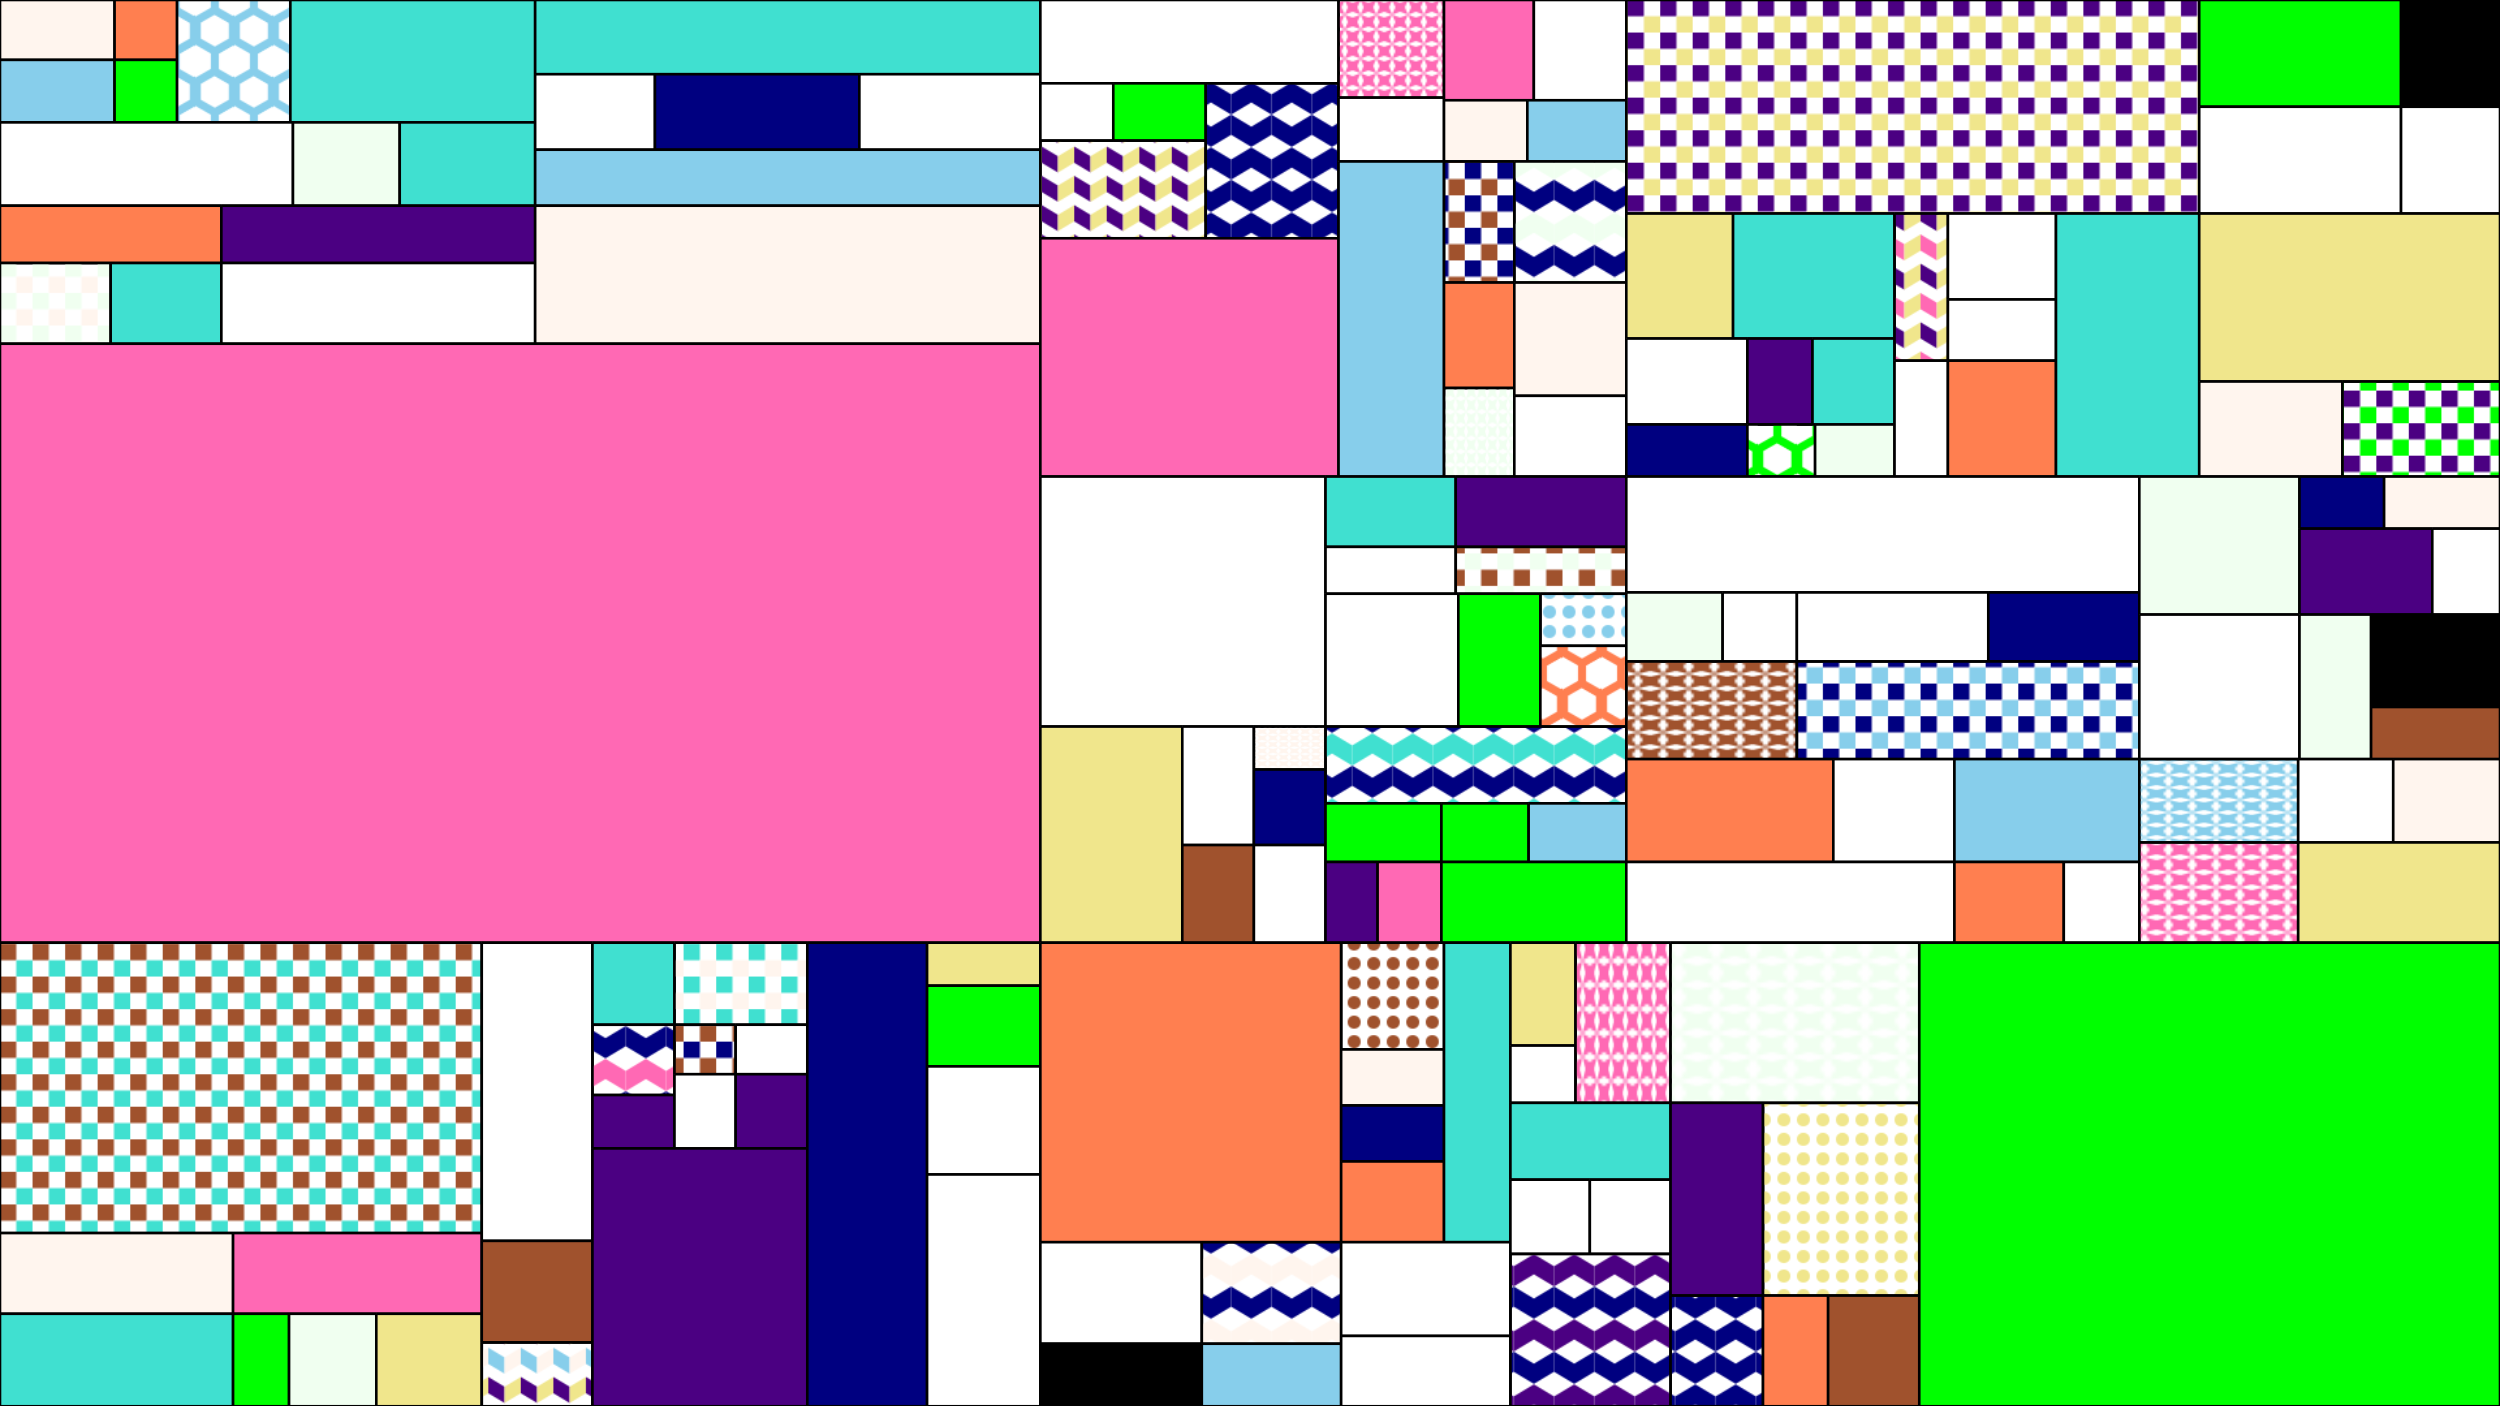 <?xml version="1.0" encoding="utf-8"?>
<svg xmlns="http://www.w3.org/2000/svg"
 xmlns:xlink="http://www.w3.org/1999/xlink" width="1920" height="1080" >
<defs>
    <style type="text/css"><![CDATA[
        line {
        stroke: #000;
        stroke-width: 5px;
        }
    ]]></style></defs>
<pattern id="64" x="0" y="0" width="30" height="47" patternUnits="userSpaceOnUse" viewBox="56 -254 112 190">
<g id="hexagon" fill="#f0e68c">
<path d="M168-127.1c0.5,0,1,0.1,1.3,0.3l53.4,30.5c0.7,0.4,1.3,1.4,1.3,2.2v61c0,0.8-0.6,1.8-1.3,2.2L169.3-0.3 c-0.7,0.4-1.9,0.4-2.6,0l-53.4-30.5c-0.7-0.4-1.3-1.4-1.3-2.2v-61c0-0.8,0.6-1.8,1.3-2.2l53.4-30.5C167-127,167.5-127.1,168-127.1 L168-127.1z" stroke="#87ceeb"  stroke-width="25" fill="white"></path>
<path d="M112-222.5c0.5,0,1,0.1,1.3,0.3l53.4,30.5c0.7,0.4,1.3,1.4,1.3,2.2v61c0,0.8-0.6,1.8-1.3,2.2l-53.4,30.5 c-0.7,0.4-1.9,0.4-2.6,0l-53.4-30.5c-0.7-0.4-1.3-1.4-1.3-2.2v-61c0-0.8,0.6-1.8,1.3-2.2l53.4-30.5 C111-222.4,111.5-222.5,112-222.5L112-222.5z" stroke="#87ceeb"  stroke-width="25" fill="white"></path>
<path d="M168-317.8c0.5,0,1,0.1,1.3,0.3l53.4,30.5c0.7,0.4,1.3,1.4,1.3,2.2v61c0,0.8-0.6,1.8-1.3,2.2L169.3-191 c-0.7,0.4-1.9,0.4-2.6,0l-53.4-30.5c-0.7-0.4-1.3-1.4-1.3-2.2v-61c0-0.8,0.6-1.8,1.3-2.2l53.4-30.5 C167-317.7,167.5-317.8,168-317.8L168-317.8z" stroke="#87ceeb"  stroke-width="25" fill="white"></path>
</g>
</pattern>
<pattern id="65" x="0" y="0" width="25" height="25" patternUnits="userSpaceOnUse">
<rect class="checker" x="0" width="12.5" height="12.5" y="0" fill="#f0fff0"></rect>
<rect class="checker" x="12.5" width="12.5" height="12.5" y="12.5" fill="#fff5ee"></rect>
</pattern>
<pattern id="66" x="0" y="0" patternUnits="userSpaceOnUse" width="25" height="45" viewBox="0 0 10 18">
<g id="chevron">
<path class="left" d="M0 0l5 3v5l-5 -3z" fill="#4b0082"></path>
<path class="right" d="M10 0l-5 3v5l5 -3" fill="#f0e68c"></path>
</g>
<use x="0" y="9" xlink:href="#chevron"></use>
</pattern>
<pattern id="67" x="0" y="63" patternUnits="userSpaceOnUse" width="31" height="50" viewBox="0 0 10 16">
<g id="cube">
<path class="left-shade" d="M0 0l5 3v5l-5 -3z" fill="#000080" stroke="none"></path>
<path class="right-shade" d="M10 0l-5 3v5l5 -3" fill="#000080" stroke="none"></path>
</g>
<use x="5" y="8" xlink:href="#cube"></use>
<use x="-5" y="8" xlink:href="#cube"></use>
</pattern>
<pattern id="68" viewBox="0,0,10,10" width="15%" height="15%">
<polygon points="0,0 2,5 0,10 5,8 10,10 8,5 10,0 5,2" fill="#ff69b4"/>
</pattern>
<pattern id="69" x="0" y="0" width="25" height="25" patternUnits="userSpaceOnUse">
<rect class="checker" x="0" width="12.5" height="12.5" y="0" fill="#000080"></rect>
<rect class="checker" x="12.5" width="12.5" height="12.5" y="12.5" fill="#a0522d"></rect>
</pattern>
<pattern id="70" x="0" y="63" patternUnits="userSpaceOnUse" width="31" height="50" viewBox="0 0 10 16">
<g id="cube">
<path class="left-shade" d="M0 0l5 3v5l-5 -3z" fill="#f0fff0" stroke="none"></path>
<path class="right-shade" d="M10 0l-5 3v5l5 -3" fill="#f0fff0" stroke="none"></path>
</g>
<use x="5" y="8" xlink:href="#cube"></use>
<use x="-5" y="8" xlink:href="#cube"></use>
</pattern>
<pattern id="71" viewBox="0,0,10,10" width="15%" height="15%">
<polygon points="0,0 2,5 0,10 5,8 10,10 8,5 10,0 5,2" fill="#f0fff0"/>
</pattern>
<pattern id="72" x="0" y="0" width="25" height="25" patternUnits="userSpaceOnUse">
<rect class="checker" x="0" width="12.5" height="12.5" y="0" fill="#4b0082"></rect>
<rect class="checker" x="12.5" width="12.5" height="12.5" y="12.5" fill="#f0e68c"></rect>
</pattern>
<pattern id="73" x="0" y="0" width="30" height="47" patternUnits="userSpaceOnUse" viewBox="56 -254 112 190">
<g id="hexagon" fill="#a0522d">
<path d="M168-127.1c0.5,0,1,0.1,1.3,0.3l53.4,30.5c0.7,0.4,1.3,1.4,1.3,2.2v61c0,0.8-0.6,1.8-1.3,2.2L169.3-0.3 c-0.7,0.4-1.9,0.4-2.6,0l-53.4-30.5c-0.7-0.4-1.3-1.4-1.3-2.2v-61c0-0.8,0.6-1.8,1.3-2.2l53.4-30.5C167-127,167.5-127.1,168-127.1 L168-127.1z" stroke="#00ff00"  stroke-width="25" fill="white"></path>
<path d="M112-222.5c0.5,0,1,0.1,1.3,0.3l53.4,30.5c0.7,0.4,1.3,1.4,1.3,2.2v61c0,0.8-0.6,1.8-1.3,2.2l-53.4,30.5 c-0.7,0.4-1.9,0.4-2.6,0l-53.4-30.5c-0.7-0.4-1.3-1.4-1.3-2.2v-61c0-0.8,0.6-1.8,1.3-2.2l53.4-30.5 C111-222.4,111.5-222.5,112-222.5L112-222.5z" stroke="#00ff00"  stroke-width="25" fill="white"></path>
<path d="M168-317.8c0.5,0,1,0.1,1.3,0.3l53.4,30.5c0.7,0.4,1.3,1.4,1.3,2.2v61c0,0.8-0.6,1.8-1.3,2.2L169.3-191 c-0.7,0.4-1.9,0.4-2.6,0l-53.4-30.5c-0.7-0.4-1.3-1.4-1.3-2.2v-61c0-0.8,0.6-1.8,1.3-2.2l53.4-30.5 C167-317.7,167.5-317.8,168-317.8L168-317.8z" stroke="#00ff00"  stroke-width="25" fill="white"></path>
</g>
</pattern>
<pattern id="74" x="0" y="0" patternUnits="userSpaceOnUse" width="25" height="45" viewBox="0 0 10 18">
<g id="chevron">
<path class="left" d="M0 0l5 3v5l-5 -3z" fill="#ff69b4"></path>
<path class="right" d="M10 0l-5 3v5l5 -3" fill="#f0e68c"></path>
</g>
<use x="0" y="9" xlink:href="#chevron"></use>
</pattern>
<pattern id="75" x="0" y="0" width="25" height="25" patternUnits="userSpaceOnUse">
<rect class="checker" x="0" width="12.5" height="12.5" y="0" fill="#4b0082"></rect>
<rect class="checker" x="12.5" width="12.5" height="12.5" y="12.5" fill="#00ff00"></rect>
</pattern>
<pattern id="76" x="0" y="0" width="25" height="25" patternUnits="userSpaceOnUse">
<rect class="checker" x="0" width="12.5" height="12.5" y="0" fill="#f0fff0"></rect>
<rect class="checker" x="12.5" width="12.5" height="12.5" y="12.5" fill="#a0522d"></rect>
</pattern>
<pattern id="77" x="0" y="0" width="15" height="15" patternUnits="userSpaceOnUse">
<circle fill="#87ceeb" cx="5" cy="5" r="5"></circle>
</pattern>
<pattern id="78" x="0" y="0" width="30" height="47" patternUnits="userSpaceOnUse" viewBox="56 -254 112 190">
<g id="hexagon" fill="#ff69b4">
<path d="M168-127.1c0.5,0,1,0.1,1.3,0.3l53.4,30.5c0.7,0.4,1.3,1.4,1.3,2.2v61c0,0.8-0.6,1.8-1.3,2.2L169.3-0.3 c-0.7,0.4-1.9,0.4-2.6,0l-53.4-30.5c-0.7-0.4-1.3-1.4-1.3-2.2v-61c0-0.8,0.6-1.8,1.3-2.2l53.4-30.5C167-127,167.5-127.1,168-127.1 L168-127.1z" stroke="#ff7f50"  stroke-width="25" fill="white"></path>
<path d="M112-222.5c0.5,0,1,0.1,1.3,0.3l53.4,30.5c0.7,0.4,1.3,1.4,1.3,2.2v61c0,0.8-0.6,1.8-1.3,2.2l-53.4,30.5 c-0.7,0.4-1.9,0.4-2.6,0l-53.4-30.5c-0.7-0.4-1.3-1.4-1.3-2.2v-61c0-0.8,0.6-1.8,1.3-2.2l53.4-30.5 C111-222.4,111.5-222.5,112-222.5L112-222.5z" stroke="#ff7f50"  stroke-width="25" fill="white"></path>
<path d="M168-317.8c0.5,0,1,0.1,1.3,0.3l53.4,30.5c0.7,0.4,1.3,1.4,1.3,2.2v61c0,0.8-0.6,1.8-1.3,2.2L169.3-191 c-0.7,0.4-1.9,0.4-2.6,0l-53.4-30.5c-0.7-0.4-1.3-1.4-1.3-2.2v-61c0-0.8,0.6-1.8,1.3-2.2l53.4-30.5 C167-317.7,167.5-317.8,168-317.8L168-317.8z" stroke="#ff7f50"  stroke-width="25" fill="white"></path>
</g>
</pattern>
<pattern id="79" viewBox="0,0,10,10" width="15%" height="15%">
<polygon points="0,0 2,5 0,10 5,8 10,10 8,5 10,0 5,2" fill="#fff5ee"/>
</pattern>
<pattern id="80" x="0" y="63" patternUnits="userSpaceOnUse" width="31" height="50" viewBox="0 0 10 16">
<g id="cube">
<path class="left-shade" d="M0 0l5 3v5l-5 -3z" fill="#40e0d0" stroke="none"></path>
<path class="right-shade" d="M10 0l-5 3v5l5 -3" fill="#40e0d0" stroke="none"></path>
</g>
<use x="5" y="8" xlink:href="#cube"></use>
<use x="-5" y="8" xlink:href="#cube"></use>
</pattern>
<pattern id="81" viewBox="0,0,10,10" width="15%" height="15%">
<polygon points="0,0 2,5 0,10 5,8 10,10 8,5 10,0 5,2" fill="#a0522d"/>
</pattern>
<pattern id="82" x="0" y="0" width="25" height="25" patternUnits="userSpaceOnUse">
<rect class="checker" x="0" width="12.5" height="12.5" y="0" fill="#000080"></rect>
<rect class="checker" x="12.5" width="12.5" height="12.5" y="12.5" fill="#87ceeb"></rect>
</pattern>
<pattern id="83" viewBox="0,0,10,10" width="15%" height="15%">
<polygon points="0,0 2,5 0,10 5,8 10,10 8,5 10,0 5,2" fill="#87ceeb"/>
</pattern>
<pattern id="84" viewBox="0,0,10,10" width="15%" height="15%">
<polygon points="0,0 2,5 0,10 5,8 10,10 8,5 10,0 5,2" fill="#ff69b4"/>
</pattern>
<pattern id="85" x="0" y="0" width="25" height="25" patternUnits="userSpaceOnUse">
<rect class="checker" x="0" width="12.5" height="12.5" y="0" fill="#a0522d"></rect>
<rect class="checker" x="12.5" width="12.5" height="12.5" y="12.5" fill="#40e0d0"></rect>
</pattern>
<pattern id="86" x="0" y="0" patternUnits="userSpaceOnUse" width="25" height="45" viewBox="0 0 10 18">
<g id="chevron">
<path class="left" d="M0 0l5 3v5l-5 -3z" fill="#87ceeb"></path>
<path class="right" d="M10 0l-5 3v5l5 -3" fill="#fff5ee"></path>
</g>
<use x="0" y="9" xlink:href="#chevron"></use>
</pattern>
<pattern id="87" x="0" y="0" width="25" height="25" patternUnits="userSpaceOnUse">
<rect class="checker" x="0" width="12.5" height="12.5" y="0" fill="#40e0d0"></rect>
<rect class="checker" x="12.5" width="12.5" height="12.5" y="12.5" fill="#fff5ee"></rect>
</pattern>
<pattern id="88" x="0" y="63" patternUnits="userSpaceOnUse" width="31" height="50" viewBox="0 0 10 16">
<g id="cube">
<path class="left-shade" d="M0 0l5 3v5l-5 -3z" fill="#ff69b4" stroke="none"></path>
<path class="right-shade" d="M10 0l-5 3v5l5 -3" fill="#ff69b4" stroke="none"></path>
</g>
<use x="5" y="8" xlink:href="#cube"></use>
<use x="-5" y="8" xlink:href="#cube"></use>
</pattern>
<pattern id="89" x="0" y="0" width="25" height="25" patternUnits="userSpaceOnUse">
<rect class="checker" x="0" width="12.5" height="12.5" y="0" fill="#000080"></rect>
<rect class="checker" x="12.5" width="12.5" height="12.5" y="12.5" fill="#a0522d"></rect>
</pattern>
<pattern id="90" x="0" y="0" width="15" height="15" patternUnits="userSpaceOnUse">
<circle fill="#a0522d" cx="5" cy="5" r="5"></circle>
</pattern>
<pattern id="91" x="0" y="63" patternUnits="userSpaceOnUse" width="31" height="50" viewBox="0 0 10 16">
<g id="cube">
<path class="left-shade" d="M0 0l5 3v5l-5 -3z" fill="#fff5ee" stroke="none"></path>
<path class="right-shade" d="M10 0l-5 3v5l5 -3" fill="#fff5ee" stroke="none"></path>
</g>
<use x="5" y="8" xlink:href="#cube"></use>
<use x="-5" y="8" xlink:href="#cube"></use>
</pattern>
<pattern id="92" viewBox="0,0,10,10" width="15%" height="15%">
<polygon points="0,0 2,5 0,10 5,8 10,10 8,5 10,0 5,2" fill="#ff69b4"/>
</pattern>
<pattern id="93" viewBox="0,0,10,10" width="15%" height="15%">
<polygon points="0,0 2,5 0,10 5,8 10,10 8,5 10,0 5,2" fill="#f0fff0"/>
</pattern>
<pattern id="94" x="0" y="63" patternUnits="userSpaceOnUse" width="31" height="50" viewBox="0 0 10 16">
<g id="cube">
<path class="left-shade" d="M0 0l5 3v5l-5 -3z" fill="#4b0082" stroke="none"></path>
<path class="right-shade" d="M10 0l-5 3v5l5 -3" fill="#4b0082" stroke="none"></path>
</g>
<use x="5" y="8" xlink:href="#cube"></use>
<use x="-5" y="8" xlink:href="#cube"></use>
</pattern>
<pattern id="95" x="0" y="0" width="15" height="15" patternUnits="userSpaceOnUse">
<circle fill="#f0e68c" cx="5" cy="5" r="5"></circle>
</pattern>
<pattern id="96" x="0" y="63" patternUnits="userSpaceOnUse" width="31" height="50" viewBox="0 0 10 16">
<g id="cube">
<path class="left-shade" d="M0 0l5 3v5l-5 -3z" fill="#000080" stroke="none"></path>
<path class="right-shade" d="M10 0l-5 3v5l5 -3" fill="#000080" stroke="none"></path>
</g>
<use x="5" y="8" xlink:href="#cube"></use>
<use x="-5" y="8" xlink:href="#cube"></use>
</pattern>
<rect x="0" y="0" width="88" height="46" style="fill: #fff5ee"/>
<line x1="0" y1="0" x2="88" y2="0" style="stroke:rgb(0,0,0);stroke-width:2px" />
<line x1="0" y1="46" x2="0" y2="0" style="stroke:rgb(0,0,0);stroke-width:2px" />
<line x1="88" y1="46" x2="88" y2="0" style="stroke:rgb(0,0,0);stroke-width:2px" />
<line x1="88" y1="46" x2="0" y2="46" style="stroke:rgb(0,0,0);stroke-width:2px"/>
<rect x="88" y="0" width="48" height="46" style="fill: #ff7f50"/>
<line x1="88" y1="0" x2="136" y2="0" style="stroke:rgb(0,0,0);stroke-width:2px" />
<line x1="88" y1="46" x2="88" y2="0" style="stroke:rgb(0,0,0);stroke-width:2px" />
<line x1="136" y1="46" x2="136" y2="0" style="stroke:rgb(0,0,0);stroke-width:2px" />
<line x1="136" y1="46" x2="88" y2="46" style="stroke:rgb(0,0,0);stroke-width:2px"/>
<rect x="0" y="46" width="88" height="48" style="fill: #87ceeb"/>
<line x1="0" y1="46" x2="88" y2="46" style="stroke:rgb(0,0,0);stroke-width:2px" />
<line x1="0" y1="94" x2="0" y2="46" style="stroke:rgb(0,0,0);stroke-width:2px" />
<line x1="88" y1="94" x2="88" y2="46" style="stroke:rgb(0,0,0);stroke-width:2px" />
<line x1="88" y1="94" x2="0" y2="94" style="stroke:rgb(0,0,0);stroke-width:2px"/>
<rect x="88" y="46" width="48" height="48" style="fill: #00ff00"/>
<line x1="88" y1="46" x2="136" y2="46" style="stroke:rgb(0,0,0);stroke-width:2px" />
<line x1="88" y1="94" x2="88" y2="46" style="stroke:rgb(0,0,0);stroke-width:2px" />
<line x1="136" y1="94" x2="136" y2="46" style="stroke:rgb(0,0,0);stroke-width:2px" />
<line x1="136" y1="94" x2="88" y2="94" style="stroke:rgb(0,0,0);stroke-width:2px"/>
<rect x="136" y="0" width="87" height="94" style="fill: url(#64)"/>
<line x1="136" y1="0" x2="223" y2="0" style="stroke:rgb(0,0,0);stroke-width:2px" />
<line x1="136" y1="94" x2="136" y2="0" style="stroke:rgb(0,0,0);stroke-width:2px" />
<line x1="223" y1="94" x2="223" y2="0" style="stroke:rgb(0,0,0);stroke-width:2px" />
<line x1="223" y1="94" x2="136" y2="94" style="stroke:rgb(0,0,0);stroke-width:2px"/>
<rect x="223" y="0" width="188" height="94" style="fill: #40e0d0"/>
<line x1="223" y1="0" x2="411" y2="0" style="stroke:rgb(0,0,0);stroke-width:2px" />
<line x1="223" y1="94" x2="223" y2="0" style="stroke:rgb(0,0,0);stroke-width:2px" />
<line x1="411" y1="94" x2="411" y2="0" style="stroke:rgb(0,0,0);stroke-width:2px" />
<line x1="411" y1="94" x2="223" y2="94" style="stroke:rgb(0,0,0);stroke-width:2px"/>
<rect x="0" y="94" width="225" height="64" style="fill: white"/>
<line x1="0" y1="94" x2="225" y2="94" style="stroke:rgb(0,0,0);stroke-width:2px" />
<line x1="0" y1="158" x2="0" y2="94" style="stroke:rgb(0,0,0);stroke-width:2px" />
<line x1="225" y1="158" x2="225" y2="94" style="stroke:rgb(0,0,0);stroke-width:2px" />
<line x1="225" y1="158" x2="0" y2="158" style="stroke:rgb(0,0,0);stroke-width:2px"/>
<rect x="225" y="94" width="82" height="64" style="fill: #f0fff0"/>
<line x1="225" y1="94" x2="307" y2="94" style="stroke:rgb(0,0,0);stroke-width:2px" />
<line x1="225" y1="158" x2="225" y2="94" style="stroke:rgb(0,0,0);stroke-width:2px" />
<line x1="307" y1="158" x2="307" y2="94" style="stroke:rgb(0,0,0);stroke-width:2px" />
<line x1="307" y1="158" x2="225" y2="158" style="stroke:rgb(0,0,0);stroke-width:2px"/>
<rect x="307" y="94" width="104" height="64" style="fill: #40e0d0"/>
<line x1="307" y1="94" x2="411" y2="94" style="stroke:rgb(0,0,0);stroke-width:2px" />
<line x1="307" y1="158" x2="307" y2="94" style="stroke:rgb(0,0,0);stroke-width:2px" />
<line x1="411" y1="158" x2="411" y2="94" style="stroke:rgb(0,0,0);stroke-width:2px" />
<line x1="411" y1="158" x2="307" y2="158" style="stroke:rgb(0,0,0);stroke-width:2px"/>
<rect x="411" y="0" width="388" height="57" style="fill: #40e0d0"/>
<line x1="411" y1="0" x2="799" y2="0" style="stroke:rgb(0,0,0);stroke-width:2px" />
<line x1="411" y1="57" x2="411" y2="0" style="stroke:rgb(0,0,0);stroke-width:2px" />
<line x1="799" y1="57" x2="799" y2="0" style="stroke:rgb(0,0,0);stroke-width:2px" />
<line x1="799" y1="57" x2="411" y2="57" style="stroke:rgb(0,0,0);stroke-width:2px"/>
<rect x="411" y="57" width="92" height="58" style="fill: white"/>
<line x1="411" y1="57" x2="503" y2="57" style="stroke:rgb(0,0,0);stroke-width:2px" />
<line x1="411" y1="115" x2="411" y2="57" style="stroke:rgb(0,0,0);stroke-width:2px" />
<line x1="503" y1="115" x2="503" y2="57" style="stroke:rgb(0,0,0);stroke-width:2px" />
<line x1="503" y1="115" x2="411" y2="115" style="stroke:rgb(0,0,0);stroke-width:2px"/>
<rect x="503" y="57" width="157" height="58" style="fill: #000080"/>
<line x1="503" y1="57" x2="660" y2="57" style="stroke:rgb(0,0,0);stroke-width:2px" />
<line x1="503" y1="115" x2="503" y2="57" style="stroke:rgb(0,0,0);stroke-width:2px" />
<line x1="660" y1="115" x2="660" y2="57" style="stroke:rgb(0,0,0);stroke-width:2px" />
<line x1="660" y1="115" x2="503" y2="115" style="stroke:rgb(0,0,0);stroke-width:2px"/>
<rect x="660" y="57" width="139" height="58" style="fill: white"/>
<line x1="660" y1="57" x2="799" y2="57" style="stroke:rgb(0,0,0);stroke-width:2px" />
<line x1="660" y1="115" x2="660" y2="57" style="stroke:rgb(0,0,0);stroke-width:2px" />
<line x1="799" y1="115" x2="799" y2="57" style="stroke:rgb(0,0,0);stroke-width:2px" />
<line x1="799" y1="115" x2="660" y2="115" style="stroke:rgb(0,0,0);stroke-width:2px"/>
<rect x="411" y="115" width="388" height="43" style="fill: #87ceeb"/>
<line x1="411" y1="115" x2="799" y2="115" style="stroke:rgb(0,0,0);stroke-width:2px" />
<line x1="411" y1="158" x2="411" y2="115" style="stroke:rgb(0,0,0);stroke-width:2px" />
<line x1="799" y1="158" x2="799" y2="115" style="stroke:rgb(0,0,0);stroke-width:2px" />
<line x1="799" y1="158" x2="411" y2="158" style="stroke:rgb(0,0,0);stroke-width:2px"/>
<rect x="0" y="158" width="170" height="44" style="fill: #ff7f50"/>
<line x1="0" y1="158" x2="170" y2="158" style="stroke:rgb(0,0,0);stroke-width:2px" />
<line x1="0" y1="202" x2="0" y2="158" style="stroke:rgb(0,0,0);stroke-width:2px" />
<line x1="170" y1="202" x2="170" y2="158" style="stroke:rgb(0,0,0);stroke-width:2px" />
<line x1="170" y1="202" x2="0" y2="202" style="stroke:rgb(0,0,0);stroke-width:2px"/>
<rect x="170" y="158" width="241" height="44" style="fill: #4b0082"/>
<line x1="170" y1="158" x2="411" y2="158" style="stroke:rgb(0,0,0);stroke-width:2px" />
<line x1="170" y1="202" x2="170" y2="158" style="stroke:rgb(0,0,0);stroke-width:2px" />
<line x1="411" y1="202" x2="411" y2="158" style="stroke:rgb(0,0,0);stroke-width:2px" />
<line x1="411" y1="202" x2="170" y2="202" style="stroke:rgb(0,0,0);stroke-width:2px"/>
<rect x="0" y="202" width="85" height="62" style="fill: url(#65)"/>
<line x1="0" y1="202" x2="85" y2="202" style="stroke:rgb(0,0,0);stroke-width:2px" />
<line x1="0" y1="264" x2="0" y2="202" style="stroke:rgb(0,0,0);stroke-width:2px" />
<line x1="85" y1="264" x2="85" y2="202" style="stroke:rgb(0,0,0);stroke-width:2px" />
<line x1="85" y1="264" x2="0" y2="264" style="stroke:rgb(0,0,0);stroke-width:2px"/>
<rect x="85" y="202" width="85" height="62" style="fill: #40e0d0"/>
<line x1="85" y1="202" x2="170" y2="202" style="stroke:rgb(0,0,0);stroke-width:2px" />
<line x1="85" y1="264" x2="85" y2="202" style="stroke:rgb(0,0,0);stroke-width:2px" />
<line x1="170" y1="264" x2="170" y2="202" style="stroke:rgb(0,0,0);stroke-width:2px" />
<line x1="170" y1="264" x2="85" y2="264" style="stroke:rgb(0,0,0);stroke-width:2px"/>
<rect x="170" y="202" width="241" height="62" style="fill: white"/>
<line x1="170" y1="202" x2="411" y2="202" style="stroke:rgb(0,0,0);stroke-width:2px" />
<line x1="170" y1="264" x2="170" y2="202" style="stroke:rgb(0,0,0);stroke-width:2px" />
<line x1="411" y1="264" x2="411" y2="202" style="stroke:rgb(0,0,0);stroke-width:2px" />
<line x1="411" y1="264" x2="170" y2="264" style="stroke:rgb(0,0,0);stroke-width:2px"/>
<rect x="411" y="158" width="388" height="106" style="fill: #fff5ee"/>
<line x1="411" y1="158" x2="799" y2="158" style="stroke:rgb(0,0,0);stroke-width:2px" />
<line x1="411" y1="264" x2="411" y2="158" style="stroke:rgb(0,0,0);stroke-width:2px" />
<line x1="799" y1="264" x2="799" y2="158" style="stroke:rgb(0,0,0);stroke-width:2px" />
<line x1="799" y1="264" x2="411" y2="264" style="stroke:rgb(0,0,0);stroke-width:2px"/>
<rect x="0" y="264" width="799" height="460" style="fill: #ff69b4"/>
<line x1="0" y1="264" x2="799" y2="264" style="stroke:rgb(0,0,0);stroke-width:2px" />
<line x1="0" y1="724" x2="0" y2="264" style="stroke:rgb(0,0,0);stroke-width:2px" />
<line x1="799" y1="724" x2="799" y2="264" style="stroke:rgb(0,0,0);stroke-width:2px" />
<line x1="799" y1="724" x2="0" y2="724" style="stroke:rgb(0,0,0);stroke-width:2px"/>
<rect x="799" y="0" width="229" height="64" style="fill: white"/>
<line x1="799" y1="0" x2="1028" y2="0" style="stroke:rgb(0,0,0);stroke-width:2px" />
<line x1="799" y1="64" x2="799" y2="0" style="stroke:rgb(0,0,0);stroke-width:2px" />
<line x1="1028" y1="64" x2="1028" y2="0" style="stroke:rgb(0,0,0);stroke-width:2px" />
<line x1="1028" y1="64" x2="799" y2="64" style="stroke:rgb(0,0,0);stroke-width:2px"/>
<rect x="799" y="64" width="56" height="44" style="fill: white"/>
<line x1="799" y1="64" x2="855" y2="64" style="stroke:rgb(0,0,0);stroke-width:2px" />
<line x1="799" y1="108" x2="799" y2="64" style="stroke:rgb(0,0,0);stroke-width:2px" />
<line x1="855" y1="108" x2="855" y2="64" style="stroke:rgb(0,0,0);stroke-width:2px" />
<line x1="855" y1="108" x2="799" y2="108" style="stroke:rgb(0,0,0);stroke-width:2px"/>
<rect x="855" y="64" width="71" height="44" style="fill: #00ff00"/>
<line x1="855" y1="64" x2="926" y2="64" style="stroke:rgb(0,0,0);stroke-width:2px" />
<line x1="855" y1="108" x2="855" y2="64" style="stroke:rgb(0,0,0);stroke-width:2px" />
<line x1="926" y1="108" x2="926" y2="64" style="stroke:rgb(0,0,0);stroke-width:2px" />
<line x1="926" y1="108" x2="855" y2="108" style="stroke:rgb(0,0,0);stroke-width:2px"/>
<rect x="799" y="108" width="127" height="75" style="fill: url(#66)"/>
<line x1="799" y1="108" x2="926" y2="108" style="stroke:rgb(0,0,0);stroke-width:2px" />
<line x1="799" y1="183" x2="799" y2="108" style="stroke:rgb(0,0,0);stroke-width:2px" />
<line x1="926" y1="183" x2="926" y2="108" style="stroke:rgb(0,0,0);stroke-width:2px" />
<line x1="926" y1="183" x2="799" y2="183" style="stroke:rgb(0,0,0);stroke-width:2px"/>
<rect x="926" y="64" width="102" height="119" style="fill: url(#67)"/>
<line x1="926" y1="64" x2="1028" y2="64" style="stroke:rgb(0,0,0);stroke-width:2px" />
<line x1="926" y1="183" x2="926" y2="64" style="stroke:rgb(0,0,0);stroke-width:2px" />
<line x1="1028" y1="183" x2="1028" y2="64" style="stroke:rgb(0,0,0);stroke-width:2px" />
<line x1="1028" y1="183" x2="926" y2="183" style="stroke:rgb(0,0,0);stroke-width:2px"/>
<rect x="799" y="183" width="229" height="183" style="fill: #ff69b4"/>
<line x1="799" y1="183" x2="1028" y2="183" style="stroke:rgb(0,0,0);stroke-width:2px" />
<line x1="799" y1="366" x2="799" y2="183" style="stroke:rgb(0,0,0);stroke-width:2px" />
<line x1="1028" y1="366" x2="1028" y2="183" style="stroke:rgb(0,0,0);stroke-width:2px" />
<line x1="1028" y1="366" x2="799" y2="366" style="stroke:rgb(0,0,0);stroke-width:2px"/>
<rect x="1028" y="0" width="81" height="75" style="fill: url(#68)"/>
<line x1="1028" y1="0" x2="1109" y2="0" style="stroke:rgb(0,0,0);stroke-width:2px" />
<line x1="1028" y1="75" x2="1028" y2="0" style="stroke:rgb(0,0,0);stroke-width:2px" />
<line x1="1109" y1="75" x2="1109" y2="0" style="stroke:rgb(0,0,0);stroke-width:2px" />
<line x1="1109" y1="75" x2="1028" y2="75" style="stroke:rgb(0,0,0);stroke-width:2px"/>
<rect x="1028" y="75" width="81" height="49" style="fill: white"/>
<line x1="1028" y1="75" x2="1109" y2="75" style="stroke:rgb(0,0,0);stroke-width:2px" />
<line x1="1028" y1="124" x2="1028" y2="75" style="stroke:rgb(0,0,0);stroke-width:2px" />
<line x1="1109" y1="124" x2="1109" y2="75" style="stroke:rgb(0,0,0);stroke-width:2px" />
<line x1="1109" y1="124" x2="1028" y2="124" style="stroke:rgb(0,0,0);stroke-width:2px"/>
<rect x="1109" y="0" width="69" height="77" style="fill: #ff69b4"/>
<line x1="1109" y1="0" x2="1178" y2="0" style="stroke:rgb(0,0,0);stroke-width:2px" />
<line x1="1109" y1="77" x2="1109" y2="0" style="stroke:rgb(0,0,0);stroke-width:2px" />
<line x1="1178" y1="77" x2="1178" y2="0" style="stroke:rgb(0,0,0);stroke-width:2px" />
<line x1="1178" y1="77" x2="1109" y2="77" style="stroke:rgb(0,0,0);stroke-width:2px"/>
<rect x="1178" y="0" width="71" height="77" style="fill: white"/>
<line x1="1178" y1="0" x2="1249" y2="0" style="stroke:rgb(0,0,0);stroke-width:2px" />
<line x1="1178" y1="77" x2="1178" y2="0" style="stroke:rgb(0,0,0);stroke-width:2px" />
<line x1="1249" y1="77" x2="1249" y2="0" style="stroke:rgb(0,0,0);stroke-width:2px" />
<line x1="1249" y1="77" x2="1178" y2="77" style="stroke:rgb(0,0,0);stroke-width:2px"/>
<rect x="1109" y="77" width="64" height="47" style="fill: #fff5ee"/>
<line x1="1109" y1="77" x2="1173" y2="77" style="stroke:rgb(0,0,0);stroke-width:2px" />
<line x1="1109" y1="124" x2="1109" y2="77" style="stroke:rgb(0,0,0);stroke-width:2px" />
<line x1="1173" y1="124" x2="1173" y2="77" style="stroke:rgb(0,0,0);stroke-width:2px" />
<line x1="1173" y1="124" x2="1109" y2="124" style="stroke:rgb(0,0,0);stroke-width:2px"/>
<rect x="1173" y="77" width="76" height="47" style="fill: #87ceeb"/>
<line x1="1173" y1="77" x2="1249" y2="77" style="stroke:rgb(0,0,0);stroke-width:2px" />
<line x1="1173" y1="124" x2="1173" y2="77" style="stroke:rgb(0,0,0);stroke-width:2px" />
<line x1="1249" y1="124" x2="1249" y2="77" style="stroke:rgb(0,0,0);stroke-width:2px" />
<line x1="1249" y1="124" x2="1173" y2="124" style="stroke:rgb(0,0,0);stroke-width:2px"/>
<rect x="1028" y="124" width="81" height="242" style="fill: #87ceeb"/>
<line x1="1028" y1="124" x2="1109" y2="124" style="stroke:rgb(0,0,0);stroke-width:2px" />
<line x1="1028" y1="366" x2="1028" y2="124" style="stroke:rgb(0,0,0);stroke-width:2px" />
<line x1="1109" y1="366" x2="1109" y2="124" style="stroke:rgb(0,0,0);stroke-width:2px" />
<line x1="1109" y1="366" x2="1028" y2="366" style="stroke:rgb(0,0,0);stroke-width:2px"/>
<rect x="1109" y="124" width="54" height="93" style="fill: url(#69)"/>
<line x1="1109" y1="124" x2="1163" y2="124" style="stroke:rgb(0,0,0);stroke-width:2px" />
<line x1="1109" y1="217" x2="1109" y2="124" style="stroke:rgb(0,0,0);stroke-width:2px" />
<line x1="1163" y1="217" x2="1163" y2="124" style="stroke:rgb(0,0,0);stroke-width:2px" />
<line x1="1163" y1="217" x2="1109" y2="217" style="stroke:rgb(0,0,0);stroke-width:2px"/>
<rect x="1163" y="124" width="86" height="93" style="fill: url(#70)"/>
<line x1="1163" y1="124" x2="1249" y2="124" style="stroke:rgb(0,0,0);stroke-width:2px" />
<line x1="1163" y1="217" x2="1163" y2="124" style="stroke:rgb(0,0,0);stroke-width:2px" />
<line x1="1249" y1="217" x2="1249" y2="124" style="stroke:rgb(0,0,0);stroke-width:2px" />
<line x1="1249" y1="217" x2="1163" y2="217" style="stroke:rgb(0,0,0);stroke-width:2px"/>
<rect x="1109" y="217" width="54" height="81" style="fill: #ff7f50"/>
<line x1="1109" y1="217" x2="1163" y2="217" style="stroke:rgb(0,0,0);stroke-width:2px" />
<line x1="1109" y1="298" x2="1109" y2="217" style="stroke:rgb(0,0,0);stroke-width:2px" />
<line x1="1163" y1="298" x2="1163" y2="217" style="stroke:rgb(0,0,0);stroke-width:2px" />
<line x1="1163" y1="298" x2="1109" y2="298" style="stroke:rgb(0,0,0);stroke-width:2px"/>
<rect x="1109" y="298" width="54" height="68" style="fill: url(#71)"/>
<line x1="1109" y1="298" x2="1163" y2="298" style="stroke:rgb(0,0,0);stroke-width:2px" />
<line x1="1109" y1="366" x2="1109" y2="298" style="stroke:rgb(0,0,0);stroke-width:2px" />
<line x1="1163" y1="366" x2="1163" y2="298" style="stroke:rgb(0,0,0);stroke-width:2px" />
<line x1="1163" y1="366" x2="1109" y2="366" style="stroke:rgb(0,0,0);stroke-width:2px"/>
<rect x="1163" y="217" width="86" height="87" style="fill: #fff5ee"/>
<line x1="1163" y1="217" x2="1249" y2="217" style="stroke:rgb(0,0,0);stroke-width:2px" />
<line x1="1163" y1="304" x2="1163" y2="217" style="stroke:rgb(0,0,0);stroke-width:2px" />
<line x1="1249" y1="304" x2="1249" y2="217" style="stroke:rgb(0,0,0);stroke-width:2px" />
<line x1="1249" y1="304" x2="1163" y2="304" style="stroke:rgb(0,0,0);stroke-width:2px"/>
<rect x="1163" y="304" width="86" height="62" style="fill: white"/>
<line x1="1163" y1="304" x2="1249" y2="304" style="stroke:rgb(0,0,0);stroke-width:2px" />
<line x1="1163" y1="366" x2="1163" y2="304" style="stroke:rgb(0,0,0);stroke-width:2px" />
<line x1="1249" y1="366" x2="1249" y2="304" style="stroke:rgb(0,0,0);stroke-width:2px" />
<line x1="1249" y1="366" x2="1163" y2="366" style="stroke:rgb(0,0,0);stroke-width:2px"/>
<rect x="1249" y="0" width="440" height="164" style="fill: url(#72)"/>
<line x1="1249" y1="0" x2="1689" y2="0" style="stroke:rgb(0,0,0);stroke-width:2px" />
<line x1="1249" y1="164" x2="1249" y2="0" style="stroke:rgb(0,0,0);stroke-width:2px" />
<line x1="1689" y1="164" x2="1689" y2="0" style="stroke:rgb(0,0,0);stroke-width:2px" />
<line x1="1689" y1="164" x2="1249" y2="164" style="stroke:rgb(0,0,0);stroke-width:2px"/>
<rect x="1689" y="0" width="155" height="82" style="fill: #00ff00"/>
<line x1="1689" y1="0" x2="1844" y2="0" style="stroke:rgb(0,0,0);stroke-width:2px" />
<line x1="1689" y1="82" x2="1689" y2="0" style="stroke:rgb(0,0,0);stroke-width:2px" />
<line x1="1844" y1="82" x2="1844" y2="0" style="stroke:rgb(0,0,0);stroke-width:2px" />
<line x1="1844" y1="82" x2="1689" y2="82" style="stroke:rgb(0,0,0);stroke-width:2px"/>
<rect x="1844" y="0" width="76" height="82" style="fill: black"/>
<line x1="1844" y1="0" x2="1920" y2="0" style="stroke:rgb(0,0,0);stroke-width:2px" />
<line x1="1844" y1="82" x2="1844" y2="0" style="stroke:rgb(0,0,0);stroke-width:2px" />
<line x1="1920" y1="82" x2="1920" y2="0" style="stroke:rgb(0,0,0);stroke-width:2px" />
<line x1="1920" y1="82" x2="1844" y2="82" style="stroke:rgb(0,0,0);stroke-width:2px"/>
<rect x="1689" y="82" width="155" height="82" style="fill: white"/>
<line x1="1689" y1="82" x2="1844" y2="82" style="stroke:rgb(0,0,0);stroke-width:2px" />
<line x1="1689" y1="164" x2="1689" y2="82" style="stroke:rgb(0,0,0);stroke-width:2px" />
<line x1="1844" y1="164" x2="1844" y2="82" style="stroke:rgb(0,0,0);stroke-width:2px" />
<line x1="1844" y1="164" x2="1689" y2="164" style="stroke:rgb(0,0,0);stroke-width:2px"/>
<rect x="1844" y="82" width="76" height="82" style="fill: white"/>
<line x1="1844" y1="82" x2="1920" y2="82" style="stroke:rgb(0,0,0);stroke-width:2px" />
<line x1="1844" y1="164" x2="1844" y2="82" style="stroke:rgb(0,0,0);stroke-width:2px" />
<line x1="1920" y1="164" x2="1920" y2="82" style="stroke:rgb(0,0,0);stroke-width:2px" />
<line x1="1920" y1="164" x2="1844" y2="164" style="stroke:rgb(0,0,0);stroke-width:2px"/>
<rect x="1249" y="164" width="82" height="96" style="fill: #f0e68c"/>
<line x1="1249" y1="164" x2="1331" y2="164" style="stroke:rgb(0,0,0);stroke-width:2px" />
<line x1="1249" y1="260" x2="1249" y2="164" style="stroke:rgb(0,0,0);stroke-width:2px" />
<line x1="1331" y1="260" x2="1331" y2="164" style="stroke:rgb(0,0,0);stroke-width:2px" />
<line x1="1331" y1="260" x2="1249" y2="260" style="stroke:rgb(0,0,0);stroke-width:2px"/>
<rect x="1331" y="164" width="124" height="96" style="fill: #40e0d0"/>
<line x1="1331" y1="164" x2="1455" y2="164" style="stroke:rgb(0,0,0);stroke-width:2px" />
<line x1="1331" y1="260" x2="1331" y2="164" style="stroke:rgb(0,0,0);stroke-width:2px" />
<line x1="1455" y1="260" x2="1455" y2="164" style="stroke:rgb(0,0,0);stroke-width:2px" />
<line x1="1455" y1="260" x2="1331" y2="260" style="stroke:rgb(0,0,0);stroke-width:2px"/>
<rect x="1249" y="260" width="93" height="66" style="fill: white"/>
<line x1="1249" y1="260" x2="1342" y2="260" style="stroke:rgb(0,0,0);stroke-width:2px" />
<line x1="1249" y1="326" x2="1249" y2="260" style="stroke:rgb(0,0,0);stroke-width:2px" />
<line x1="1342" y1="326" x2="1342" y2="260" style="stroke:rgb(0,0,0);stroke-width:2px" />
<line x1="1342" y1="326" x2="1249" y2="326" style="stroke:rgb(0,0,0);stroke-width:2px"/>
<rect x="1342" y="260" width="50" height="66" style="fill: #4b0082"/>
<line x1="1342" y1="260" x2="1392" y2="260" style="stroke:rgb(0,0,0);stroke-width:2px" />
<line x1="1342" y1="326" x2="1342" y2="260" style="stroke:rgb(0,0,0);stroke-width:2px" />
<line x1="1392" y1="326" x2="1392" y2="260" style="stroke:rgb(0,0,0);stroke-width:2px" />
<line x1="1392" y1="326" x2="1342" y2="326" style="stroke:rgb(0,0,0);stroke-width:2px"/>
<rect x="1392" y="260" width="63" height="66" style="fill: #40e0d0"/>
<line x1="1392" y1="260" x2="1455" y2="260" style="stroke:rgb(0,0,0);stroke-width:2px" />
<line x1="1392" y1="326" x2="1392" y2="260" style="stroke:rgb(0,0,0);stroke-width:2px" />
<line x1="1455" y1="326" x2="1455" y2="260" style="stroke:rgb(0,0,0);stroke-width:2px" />
<line x1="1455" y1="326" x2="1392" y2="326" style="stroke:rgb(0,0,0);stroke-width:2px"/>
<rect x="1249" y="326" width="93" height="40" style="fill: #000080"/>
<line x1="1249" y1="326" x2="1342" y2="326" style="stroke:rgb(0,0,0);stroke-width:2px" />
<line x1="1249" y1="366" x2="1249" y2="326" style="stroke:rgb(0,0,0);stroke-width:2px" />
<line x1="1342" y1="366" x2="1342" y2="326" style="stroke:rgb(0,0,0);stroke-width:2px" />
<line x1="1342" y1="366" x2="1249" y2="366" style="stroke:rgb(0,0,0);stroke-width:2px"/>
<rect x="1342" y="326" width="52" height="40" style="fill: url(#73)"/>
<line x1="1342" y1="326" x2="1394" y2="326" style="stroke:rgb(0,0,0);stroke-width:2px" />
<line x1="1342" y1="366" x2="1342" y2="326" style="stroke:rgb(0,0,0);stroke-width:2px" />
<line x1="1394" y1="366" x2="1394" y2="326" style="stroke:rgb(0,0,0);stroke-width:2px" />
<line x1="1394" y1="366" x2="1342" y2="366" style="stroke:rgb(0,0,0);stroke-width:2px"/>
<rect x="1394" y="326" width="61" height="40" style="fill: #f0fff0"/>
<line x1="1394" y1="326" x2="1455" y2="326" style="stroke:rgb(0,0,0);stroke-width:2px" />
<line x1="1394" y1="366" x2="1394" y2="326" style="stroke:rgb(0,0,0);stroke-width:2px" />
<line x1="1455" y1="366" x2="1455" y2="326" style="stroke:rgb(0,0,0);stroke-width:2px" />
<line x1="1455" y1="366" x2="1394" y2="366" style="stroke:rgb(0,0,0);stroke-width:2px"/>
<rect x="1455" y="164" width="41" height="113" style="fill: url(#74)"/>
<line x1="1455" y1="164" x2="1496" y2="164" style="stroke:rgb(0,0,0);stroke-width:2px" />
<line x1="1455" y1="277" x2="1455" y2="164" style="stroke:rgb(0,0,0);stroke-width:2px" />
<line x1="1496" y1="277" x2="1496" y2="164" style="stroke:rgb(0,0,0);stroke-width:2px" />
<line x1="1496" y1="277" x2="1455" y2="277" style="stroke:rgb(0,0,0);stroke-width:2px"/>
<rect x="1496" y="164" width="83" height="66" style="fill: white"/>
<line x1="1496" y1="164" x2="1579" y2="164" style="stroke:rgb(0,0,0);stroke-width:2px" />
<line x1="1496" y1="230" x2="1496" y2="164" style="stroke:rgb(0,0,0);stroke-width:2px" />
<line x1="1579" y1="230" x2="1579" y2="164" style="stroke:rgb(0,0,0);stroke-width:2px" />
<line x1="1579" y1="230" x2="1496" y2="230" style="stroke:rgb(0,0,0);stroke-width:2px"/>
<rect x="1496" y="230" width="83" height="47" style="fill: white"/>
<line x1="1496" y1="230" x2="1579" y2="230" style="stroke:rgb(0,0,0);stroke-width:2px" />
<line x1="1496" y1="277" x2="1496" y2="230" style="stroke:rgb(0,0,0);stroke-width:2px" />
<line x1="1579" y1="277" x2="1579" y2="230" style="stroke:rgb(0,0,0);stroke-width:2px" />
<line x1="1579" y1="277" x2="1496" y2="277" style="stroke:rgb(0,0,0);stroke-width:2px"/>
<rect x="1455" y="277" width="41" height="89" style="fill: white"/>
<line x1="1455" y1="277" x2="1496" y2="277" style="stroke:rgb(0,0,0);stroke-width:2px" />
<line x1="1455" y1="366" x2="1455" y2="277" style="stroke:rgb(0,0,0);stroke-width:2px" />
<line x1="1496" y1="366" x2="1496" y2="277" style="stroke:rgb(0,0,0);stroke-width:2px" />
<line x1="1496" y1="366" x2="1455" y2="366" style="stroke:rgb(0,0,0);stroke-width:2px"/>
<rect x="1496" y="277" width="83" height="89" style="fill: #ff7f50"/>
<line x1="1496" y1="277" x2="1579" y2="277" style="stroke:rgb(0,0,0);stroke-width:2px" />
<line x1="1496" y1="366" x2="1496" y2="277" style="stroke:rgb(0,0,0);stroke-width:2px" />
<line x1="1579" y1="366" x2="1579" y2="277" style="stroke:rgb(0,0,0);stroke-width:2px" />
<line x1="1579" y1="366" x2="1496" y2="366" style="stroke:rgb(0,0,0);stroke-width:2px"/>
<rect x="1579" y="164" width="110" height="202" style="fill: #40e0d0"/>
<line x1="1579" y1="164" x2="1689" y2="164" style="stroke:rgb(0,0,0);stroke-width:2px" />
<line x1="1579" y1="366" x2="1579" y2="164" style="stroke:rgb(0,0,0);stroke-width:2px" />
<line x1="1689" y1="366" x2="1689" y2="164" style="stroke:rgb(0,0,0);stroke-width:2px" />
<line x1="1689" y1="366" x2="1579" y2="366" style="stroke:rgb(0,0,0);stroke-width:2px"/>
<rect x="1689" y="164" width="231" height="129" style="fill: #f0e68c"/>
<line x1="1689" y1="164" x2="1920" y2="164" style="stroke:rgb(0,0,0);stroke-width:2px" />
<line x1="1689" y1="293" x2="1689" y2="164" style="stroke:rgb(0,0,0);stroke-width:2px" />
<line x1="1920" y1="293" x2="1920" y2="164" style="stroke:rgb(0,0,0);stroke-width:2px" />
<line x1="1920" y1="293" x2="1689" y2="293" style="stroke:rgb(0,0,0);stroke-width:2px"/>
<rect x="1689" y="293" width="110" height="73" style="fill: #fff5ee"/>
<line x1="1689" y1="293" x2="1799" y2="293" style="stroke:rgb(0,0,0);stroke-width:2px" />
<line x1="1689" y1="366" x2="1689" y2="293" style="stroke:rgb(0,0,0);stroke-width:2px" />
<line x1="1799" y1="366" x2="1799" y2="293" style="stroke:rgb(0,0,0);stroke-width:2px" />
<line x1="1799" y1="366" x2="1689" y2="366" style="stroke:rgb(0,0,0);stroke-width:2px"/>
<rect x="1799" y="293" width="121" height="73" style="fill: url(#75)"/>
<line x1="1799" y1="293" x2="1920" y2="293" style="stroke:rgb(0,0,0);stroke-width:2px" />
<line x1="1799" y1="366" x2="1799" y2="293" style="stroke:rgb(0,0,0);stroke-width:2px" />
<line x1="1920" y1="366" x2="1920" y2="293" style="stroke:rgb(0,0,0);stroke-width:2px" />
<line x1="1920" y1="366" x2="1799" y2="366" style="stroke:rgb(0,0,0);stroke-width:2px"/>
<rect x="799" y="366" width="219" height="192" style="fill: white"/>
<line x1="799" y1="366" x2="1018" y2="366" style="stroke:rgb(0,0,0);stroke-width:2px" />
<line x1="799" y1="558" x2="799" y2="366" style="stroke:rgb(0,0,0);stroke-width:2px" />
<line x1="1018" y1="558" x2="1018" y2="366" style="stroke:rgb(0,0,0);stroke-width:2px" />
<line x1="1018" y1="558" x2="799" y2="558" style="stroke:rgb(0,0,0);stroke-width:2px"/>
<rect x="1018" y="366" width="100" height="54" style="fill: #40e0d0"/>
<line x1="1018" y1="366" x2="1118" y2="366" style="stroke:rgb(0,0,0);stroke-width:2px" />
<line x1="1018" y1="420" x2="1018" y2="366" style="stroke:rgb(0,0,0);stroke-width:2px" />
<line x1="1118" y1="420" x2="1118" y2="366" style="stroke:rgb(0,0,0);stroke-width:2px" />
<line x1="1118" y1="420" x2="1018" y2="420" style="stroke:rgb(0,0,0);stroke-width:2px"/>
<rect x="1118" y="366" width="131" height="54" style="fill: #4b0082"/>
<line x1="1118" y1="366" x2="1249" y2="366" style="stroke:rgb(0,0,0);stroke-width:2px" />
<line x1="1118" y1="420" x2="1118" y2="366" style="stroke:rgb(0,0,0);stroke-width:2px" />
<line x1="1249" y1="420" x2="1249" y2="366" style="stroke:rgb(0,0,0);stroke-width:2px" />
<line x1="1249" y1="420" x2="1118" y2="420" style="stroke:rgb(0,0,0);stroke-width:2px"/>
<rect x="1018" y="420" width="100" height="36" style="fill: white"/>
<line x1="1018" y1="420" x2="1118" y2="420" style="stroke:rgb(0,0,0);stroke-width:2px" />
<line x1="1018" y1="456" x2="1018" y2="420" style="stroke:rgb(0,0,0);stroke-width:2px" />
<line x1="1118" y1="456" x2="1118" y2="420" style="stroke:rgb(0,0,0);stroke-width:2px" />
<line x1="1118" y1="456" x2="1018" y2="456" style="stroke:rgb(0,0,0);stroke-width:2px"/>
<rect x="1118" y="420" width="131" height="36" style="fill: url(#76)"/>
<line x1="1118" y1="420" x2="1249" y2="420" style="stroke:rgb(0,0,0);stroke-width:2px" />
<line x1="1118" y1="456" x2="1118" y2="420" style="stroke:rgb(0,0,0);stroke-width:2px" />
<line x1="1249" y1="456" x2="1249" y2="420" style="stroke:rgb(0,0,0);stroke-width:2px" />
<line x1="1249" y1="456" x2="1118" y2="456" style="stroke:rgb(0,0,0);stroke-width:2px"/>
<rect x="1018" y="456" width="102" height="102" style="fill: white"/>
<line x1="1018" y1="456" x2="1120" y2="456" style="stroke:rgb(0,0,0);stroke-width:2px" />
<line x1="1018" y1="558" x2="1018" y2="456" style="stroke:rgb(0,0,0);stroke-width:2px" />
<line x1="1120" y1="558" x2="1120" y2="456" style="stroke:rgb(0,0,0);stroke-width:2px" />
<line x1="1120" y1="558" x2="1018" y2="558" style="stroke:rgb(0,0,0);stroke-width:2px"/>
<rect x="1120" y="456" width="63" height="102" style="fill: #00ff00"/>
<line x1="1120" y1="456" x2="1183" y2="456" style="stroke:rgb(0,0,0);stroke-width:2px" />
<line x1="1120" y1="558" x2="1120" y2="456" style="stroke:rgb(0,0,0);stroke-width:2px" />
<line x1="1183" y1="558" x2="1183" y2="456" style="stroke:rgb(0,0,0);stroke-width:2px" />
<line x1="1183" y1="558" x2="1120" y2="558" style="stroke:rgb(0,0,0);stroke-width:2px"/>
<rect x="1183" y="456" width="66" height="40" style="fill: url(#77)"/>
<line x1="1183" y1="456" x2="1249" y2="456" style="stroke:rgb(0,0,0);stroke-width:2px" />
<line x1="1183" y1="496" x2="1183" y2="456" style="stroke:rgb(0,0,0);stroke-width:2px" />
<line x1="1249" y1="496" x2="1249" y2="456" style="stroke:rgb(0,0,0);stroke-width:2px" />
<line x1="1249" y1="496" x2="1183" y2="496" style="stroke:rgb(0,0,0);stroke-width:2px"/>
<rect x="1183" y="496" width="66" height="62" style="fill: url(#78)"/>
<line x1="1183" y1="496" x2="1249" y2="496" style="stroke:rgb(0,0,0);stroke-width:2px" />
<line x1="1183" y1="558" x2="1183" y2="496" style="stroke:rgb(0,0,0);stroke-width:2px" />
<line x1="1249" y1="558" x2="1249" y2="496" style="stroke:rgb(0,0,0);stroke-width:2px" />
<line x1="1249" y1="558" x2="1183" y2="558" style="stroke:rgb(0,0,0);stroke-width:2px"/>
<rect x="799" y="558" width="109" height="166" style="fill: #f0e68c"/>
<line x1="799" y1="558" x2="908" y2="558" style="stroke:rgb(0,0,0);stroke-width:2px" />
<line x1="799" y1="724" x2="799" y2="558" style="stroke:rgb(0,0,0);stroke-width:2px" />
<line x1="908" y1="724" x2="908" y2="558" style="stroke:rgb(0,0,0);stroke-width:2px" />
<line x1="908" y1="724" x2="799" y2="724" style="stroke:rgb(0,0,0);stroke-width:2px"/>
<rect x="908" y="558" width="55" height="91" style="fill: white"/>
<line x1="908" y1="558" x2="963" y2="558" style="stroke:rgb(0,0,0);stroke-width:2px" />
<line x1="908" y1="649" x2="908" y2="558" style="stroke:rgb(0,0,0);stroke-width:2px" />
<line x1="963" y1="649" x2="963" y2="558" style="stroke:rgb(0,0,0);stroke-width:2px" />
<line x1="963" y1="649" x2="908" y2="649" style="stroke:rgb(0,0,0);stroke-width:2px"/>
<rect x="963" y="558" width="55" height="33" style="fill: url(#79)"/>
<line x1="963" y1="558" x2="1018" y2="558" style="stroke:rgb(0,0,0);stroke-width:2px" />
<line x1="963" y1="591" x2="963" y2="558" style="stroke:rgb(0,0,0);stroke-width:2px" />
<line x1="1018" y1="591" x2="1018" y2="558" style="stroke:rgb(0,0,0);stroke-width:2px" />
<line x1="1018" y1="591" x2="963" y2="591" style="stroke:rgb(0,0,0);stroke-width:2px"/>
<rect x="963" y="591" width="55" height="58" style="fill: #000080"/>
<line x1="963" y1="591" x2="1018" y2="591" style="stroke:rgb(0,0,0);stroke-width:2px" />
<line x1="963" y1="649" x2="963" y2="591" style="stroke:rgb(0,0,0);stroke-width:2px" />
<line x1="1018" y1="649" x2="1018" y2="591" style="stroke:rgb(0,0,0);stroke-width:2px" />
<line x1="1018" y1="649" x2="963" y2="649" style="stroke:rgb(0,0,0);stroke-width:2px"/>
<rect x="908" y="649" width="55" height="75" style="fill: #a0522d"/>
<line x1="908" y1="649" x2="963" y2="649" style="stroke:rgb(0,0,0);stroke-width:2px" />
<line x1="908" y1="724" x2="908" y2="649" style="stroke:rgb(0,0,0);stroke-width:2px" />
<line x1="963" y1="724" x2="963" y2="649" style="stroke:rgb(0,0,0);stroke-width:2px" />
<line x1="963" y1="724" x2="908" y2="724" style="stroke:rgb(0,0,0);stroke-width:2px"/>
<rect x="963" y="649" width="55" height="75" style="fill: white"/>
<line x1="963" y1="649" x2="1018" y2="649" style="stroke:rgb(0,0,0);stroke-width:2px" />
<line x1="963" y1="724" x2="963" y2="649" style="stroke:rgb(0,0,0);stroke-width:2px" />
<line x1="1018" y1="724" x2="1018" y2="649" style="stroke:rgb(0,0,0);stroke-width:2px" />
<line x1="1018" y1="724" x2="963" y2="724" style="stroke:rgb(0,0,0);stroke-width:2px"/>
<rect x="1018" y="558" width="231" height="59" style="fill: url(#80)"/>
<line x1="1018" y1="558" x2="1249" y2="558" style="stroke:rgb(0,0,0);stroke-width:2px" />
<line x1="1018" y1="617" x2="1018" y2="558" style="stroke:rgb(0,0,0);stroke-width:2px" />
<line x1="1249" y1="617" x2="1249" y2="558" style="stroke:rgb(0,0,0);stroke-width:2px" />
<line x1="1249" y1="617" x2="1018" y2="617" style="stroke:rgb(0,0,0);stroke-width:2px"/>
<rect x="1018" y="617" width="89" height="45" style="fill: #00ff00"/>
<line x1="1018" y1="617" x2="1107" y2="617" style="stroke:rgb(0,0,0);stroke-width:2px" />
<line x1="1018" y1="662" x2="1018" y2="617" style="stroke:rgb(0,0,0);stroke-width:2px" />
<line x1="1107" y1="662" x2="1107" y2="617" style="stroke:rgb(0,0,0);stroke-width:2px" />
<line x1="1107" y1="662" x2="1018" y2="662" style="stroke:rgb(0,0,0);stroke-width:2px"/>
<rect x="1107" y="617" width="67" height="45" style="fill: #00ff00"/>
<line x1="1107" y1="617" x2="1174" y2="617" style="stroke:rgb(0,0,0);stroke-width:2px" />
<line x1="1107" y1="662" x2="1107" y2="617" style="stroke:rgb(0,0,0);stroke-width:2px" />
<line x1="1174" y1="662" x2="1174" y2="617" style="stroke:rgb(0,0,0);stroke-width:2px" />
<line x1="1174" y1="662" x2="1107" y2="662" style="stroke:rgb(0,0,0);stroke-width:2px"/>
<rect x="1174" y="617" width="75" height="45" style="fill: #87ceeb"/>
<line x1="1174" y1="617" x2="1249" y2="617" style="stroke:rgb(0,0,0);stroke-width:2px" />
<line x1="1174" y1="662" x2="1174" y2="617" style="stroke:rgb(0,0,0);stroke-width:2px" />
<line x1="1249" y1="662" x2="1249" y2="617" style="stroke:rgb(0,0,0);stroke-width:2px" />
<line x1="1249" y1="662" x2="1174" y2="662" style="stroke:rgb(0,0,0);stroke-width:2px"/>
<rect x="1018" y="662" width="40" height="62" style="fill: #4b0082"/>
<line x1="1018" y1="662" x2="1058" y2="662" style="stroke:rgb(0,0,0);stroke-width:2px" />
<line x1="1018" y1="724" x2="1018" y2="662" style="stroke:rgb(0,0,0);stroke-width:2px" />
<line x1="1058" y1="724" x2="1058" y2="662" style="stroke:rgb(0,0,0);stroke-width:2px" />
<line x1="1058" y1="724" x2="1018" y2="724" style="stroke:rgb(0,0,0);stroke-width:2px"/>
<rect x="1058" y="662" width="49" height="62" style="fill: #ff69b4"/>
<line x1="1058" y1="662" x2="1107" y2="662" style="stroke:rgb(0,0,0);stroke-width:2px" />
<line x1="1058" y1="724" x2="1058" y2="662" style="stroke:rgb(0,0,0);stroke-width:2px" />
<line x1="1107" y1="724" x2="1107" y2="662" style="stroke:rgb(0,0,0);stroke-width:2px" />
<line x1="1107" y1="724" x2="1058" y2="724" style="stroke:rgb(0,0,0);stroke-width:2px"/>
<rect x="1107" y="662" width="142" height="62" style="fill: #00ff00"/>
<line x1="1107" y1="662" x2="1249" y2="662" style="stroke:rgb(0,0,0);stroke-width:2px" />
<line x1="1107" y1="724" x2="1107" y2="662" style="stroke:rgb(0,0,0);stroke-width:2px" />
<line x1="1249" y1="724" x2="1249" y2="662" style="stroke:rgb(0,0,0);stroke-width:2px" />
<line x1="1249" y1="724" x2="1107" y2="724" style="stroke:rgb(0,0,0);stroke-width:2px"/>
<rect x="1249" y="366" width="394" height="89" style="fill: white"/>
<line x1="1249" y1="366" x2="1643" y2="366" style="stroke:rgb(0,0,0);stroke-width:2px" />
<line x1="1249" y1="455" x2="1249" y2="366" style="stroke:rgb(0,0,0);stroke-width:2px" />
<line x1="1643" y1="455" x2="1643" y2="366" style="stroke:rgb(0,0,0);stroke-width:2px" />
<line x1="1643" y1="455" x2="1249" y2="455" style="stroke:rgb(0,0,0);stroke-width:2px"/>
<rect x="1249" y="455" width="74" height="53" style="fill: #f0fff0"/>
<line x1="1249" y1="455" x2="1323" y2="455" style="stroke:rgb(0,0,0);stroke-width:2px" />
<line x1="1249" y1="508" x2="1249" y2="455" style="stroke:rgb(0,0,0);stroke-width:2px" />
<line x1="1323" y1="508" x2="1323" y2="455" style="stroke:rgb(0,0,0);stroke-width:2px" />
<line x1="1323" y1="508" x2="1249" y2="508" style="stroke:rgb(0,0,0);stroke-width:2px"/>
<rect x="1323" y="455" width="57" height="53" style="fill: white"/>
<line x1="1323" y1="455" x2="1380" y2="455" style="stroke:rgb(0,0,0);stroke-width:2px" />
<line x1="1323" y1="508" x2="1323" y2="455" style="stroke:rgb(0,0,0);stroke-width:2px" />
<line x1="1380" y1="508" x2="1380" y2="455" style="stroke:rgb(0,0,0);stroke-width:2px" />
<line x1="1380" y1="508" x2="1323" y2="508" style="stroke:rgb(0,0,0);stroke-width:2px"/>
<rect x="1380" y="455" width="147" height="53" style="fill: white"/>
<line x1="1380" y1="455" x2="1527" y2="455" style="stroke:rgb(0,0,0);stroke-width:2px" />
<line x1="1380" y1="508" x2="1380" y2="455" style="stroke:rgb(0,0,0);stroke-width:2px" />
<line x1="1527" y1="508" x2="1527" y2="455" style="stroke:rgb(0,0,0);stroke-width:2px" />
<line x1="1527" y1="508" x2="1380" y2="508" style="stroke:rgb(0,0,0);stroke-width:2px"/>
<rect x="1527" y="455" width="116" height="53" style="fill: #000080"/>
<line x1="1527" y1="455" x2="1643" y2="455" style="stroke:rgb(0,0,0);stroke-width:2px" />
<line x1="1527" y1="508" x2="1527" y2="455" style="stroke:rgb(0,0,0);stroke-width:2px" />
<line x1="1643" y1="508" x2="1643" y2="455" style="stroke:rgb(0,0,0);stroke-width:2px" />
<line x1="1643" y1="508" x2="1527" y2="508" style="stroke:rgb(0,0,0);stroke-width:2px"/>
<rect x="1249" y="508" width="131" height="75" style="fill: url(#81)"/>
<line x1="1249" y1="508" x2="1380" y2="508" style="stroke:rgb(0,0,0);stroke-width:2px" />
<line x1="1249" y1="583" x2="1249" y2="508" style="stroke:rgb(0,0,0);stroke-width:2px" />
<line x1="1380" y1="583" x2="1380" y2="508" style="stroke:rgb(0,0,0);stroke-width:2px" />
<line x1="1380" y1="583" x2="1249" y2="583" style="stroke:rgb(0,0,0);stroke-width:2px"/>
<rect x="1380" y="508" width="263" height="75" style="fill: url(#82)"/>
<line x1="1380" y1="508" x2="1643" y2="508" style="stroke:rgb(0,0,0);stroke-width:2px" />
<line x1="1380" y1="583" x2="1380" y2="508" style="stroke:rgb(0,0,0);stroke-width:2px" />
<line x1="1643" y1="583" x2="1643" y2="508" style="stroke:rgb(0,0,0);stroke-width:2px" />
<line x1="1643" y1="583" x2="1380" y2="583" style="stroke:rgb(0,0,0);stroke-width:2px"/>
<rect x="1643" y="366" width="123" height="106" style="fill: #f0fff0"/>
<line x1="1643" y1="366" x2="1766" y2="366" style="stroke:rgb(0,0,0);stroke-width:2px" />
<line x1="1643" y1="472" x2="1643" y2="366" style="stroke:rgb(0,0,0);stroke-width:2px" />
<line x1="1766" y1="472" x2="1766" y2="366" style="stroke:rgb(0,0,0);stroke-width:2px" />
<line x1="1766" y1="472" x2="1643" y2="472" style="stroke:rgb(0,0,0);stroke-width:2px"/>
<rect x="1766" y="366" width="65" height="40" style="fill: #000080"/>
<line x1="1766" y1="366" x2="1831" y2="366" style="stroke:rgb(0,0,0);stroke-width:2px" />
<line x1="1766" y1="406" x2="1766" y2="366" style="stroke:rgb(0,0,0);stroke-width:2px" />
<line x1="1831" y1="406" x2="1831" y2="366" style="stroke:rgb(0,0,0);stroke-width:2px" />
<line x1="1831" y1="406" x2="1766" y2="406" style="stroke:rgb(0,0,0);stroke-width:2px"/>
<rect x="1831" y="366" width="89" height="40" style="fill: #fff5ee"/>
<line x1="1831" y1="366" x2="1920" y2="366" style="stroke:rgb(0,0,0);stroke-width:2px" />
<line x1="1831" y1="406" x2="1831" y2="366" style="stroke:rgb(0,0,0);stroke-width:2px" />
<line x1="1920" y1="406" x2="1920" y2="366" style="stroke:rgb(0,0,0);stroke-width:2px" />
<line x1="1920" y1="406" x2="1831" y2="406" style="stroke:rgb(0,0,0);stroke-width:2px"/>
<rect x="1766" y="406" width="102" height="66" style="fill: #4b0082"/>
<line x1="1766" y1="406" x2="1868" y2="406" style="stroke:rgb(0,0,0);stroke-width:2px" />
<line x1="1766" y1="472" x2="1766" y2="406" style="stroke:rgb(0,0,0);stroke-width:2px" />
<line x1="1868" y1="472" x2="1868" y2="406" style="stroke:rgb(0,0,0);stroke-width:2px" />
<line x1="1868" y1="472" x2="1766" y2="472" style="stroke:rgb(0,0,0);stroke-width:2px"/>
<rect x="1868" y="406" width="52" height="66" style="fill: white"/>
<line x1="1868" y1="406" x2="1920" y2="406" style="stroke:rgb(0,0,0);stroke-width:2px" />
<line x1="1868" y1="472" x2="1868" y2="406" style="stroke:rgb(0,0,0);stroke-width:2px" />
<line x1="1920" y1="472" x2="1920" y2="406" style="stroke:rgb(0,0,0);stroke-width:2px" />
<line x1="1920" y1="472" x2="1868" y2="472" style="stroke:rgb(0,0,0);stroke-width:2px"/>
<rect x="1643" y="472" width="123" height="111" style="fill: white"/>
<line x1="1643" y1="472" x2="1766" y2="472" style="stroke:rgb(0,0,0);stroke-width:2px" />
<line x1="1643" y1="583" x2="1643" y2="472" style="stroke:rgb(0,0,0);stroke-width:2px" />
<line x1="1766" y1="583" x2="1766" y2="472" style="stroke:rgb(0,0,0);stroke-width:2px" />
<line x1="1766" y1="583" x2="1643" y2="583" style="stroke:rgb(0,0,0);stroke-width:2px"/>
<rect x="1766" y="472" width="55" height="111" style="fill: #f0fff0"/>
<line x1="1766" y1="472" x2="1821" y2="472" style="stroke:rgb(0,0,0);stroke-width:2px" />
<line x1="1766" y1="583" x2="1766" y2="472" style="stroke:rgb(0,0,0);stroke-width:2px" />
<line x1="1821" y1="583" x2="1821" y2="472" style="stroke:rgb(0,0,0);stroke-width:2px" />
<line x1="1821" y1="583" x2="1766" y2="583" style="stroke:rgb(0,0,0);stroke-width:2px"/>
<rect x="1821" y="472" width="99" height="71" style="fill: black"/>
<line x1="1821" y1="472" x2="1920" y2="472" style="stroke:rgb(0,0,0);stroke-width:2px" />
<line x1="1821" y1="543" x2="1821" y2="472" style="stroke:rgb(0,0,0);stroke-width:2px" />
<line x1="1920" y1="543" x2="1920" y2="472" style="stroke:rgb(0,0,0);stroke-width:2px" />
<line x1="1920" y1="543" x2="1821" y2="543" style="stroke:rgb(0,0,0);stroke-width:2px"/>
<rect x="1821" y="543" width="99" height="40" style="fill: #a0522d"/>
<line x1="1821" y1="543" x2="1920" y2="543" style="stroke:rgb(0,0,0);stroke-width:2px" />
<line x1="1821" y1="583" x2="1821" y2="543" style="stroke:rgb(0,0,0);stroke-width:2px" />
<line x1="1920" y1="583" x2="1920" y2="543" style="stroke:rgb(0,0,0);stroke-width:2px" />
<line x1="1920" y1="583" x2="1821" y2="583" style="stroke:rgb(0,0,0);stroke-width:2px"/>
<rect x="1249" y="583" width="159" height="79" style="fill: #ff7f50"/>
<line x1="1249" y1="583" x2="1408" y2="583" style="stroke:rgb(0,0,0);stroke-width:2px" />
<line x1="1249" y1="662" x2="1249" y2="583" style="stroke:rgb(0,0,0);stroke-width:2px" />
<line x1="1408" y1="662" x2="1408" y2="583" style="stroke:rgb(0,0,0);stroke-width:2px" />
<line x1="1408" y1="662" x2="1249" y2="662" style="stroke:rgb(0,0,0);stroke-width:2px"/>
<rect x="1408" y="583" width="93" height="79" style="fill: white"/>
<line x1="1408" y1="583" x2="1501" y2="583" style="stroke:rgb(0,0,0);stroke-width:2px" />
<line x1="1408" y1="662" x2="1408" y2="583" style="stroke:rgb(0,0,0);stroke-width:2px" />
<line x1="1501" y1="662" x2="1501" y2="583" style="stroke:rgb(0,0,0);stroke-width:2px" />
<line x1="1501" y1="662" x2="1408" y2="662" style="stroke:rgb(0,0,0);stroke-width:2px"/>
<rect x="1501" y="583" width="142" height="79" style="fill: #87ceeb"/>
<line x1="1501" y1="583" x2="1643" y2="583" style="stroke:rgb(0,0,0);stroke-width:2px" />
<line x1="1501" y1="662" x2="1501" y2="583" style="stroke:rgb(0,0,0);stroke-width:2px" />
<line x1="1643" y1="662" x2="1643" y2="583" style="stroke:rgb(0,0,0);stroke-width:2px" />
<line x1="1643" y1="662" x2="1501" y2="662" style="stroke:rgb(0,0,0);stroke-width:2px"/>
<rect x="1249" y="662" width="252" height="62" style="fill: white"/>
<line x1="1249" y1="662" x2="1501" y2="662" style="stroke:rgb(0,0,0);stroke-width:2px" />
<line x1="1249" y1="724" x2="1249" y2="662" style="stroke:rgb(0,0,0);stroke-width:2px" />
<line x1="1501" y1="724" x2="1501" y2="662" style="stroke:rgb(0,0,0);stroke-width:2px" />
<line x1="1501" y1="724" x2="1249" y2="724" style="stroke:rgb(0,0,0);stroke-width:2px"/>
<rect x="1501" y="662" width="84" height="62" style="fill: #ff7f50"/>
<line x1="1501" y1="662" x2="1585" y2="662" style="stroke:rgb(0,0,0);stroke-width:2px" />
<line x1="1501" y1="724" x2="1501" y2="662" style="stroke:rgb(0,0,0);stroke-width:2px" />
<line x1="1585" y1="724" x2="1585" y2="662" style="stroke:rgb(0,0,0);stroke-width:2px" />
<line x1="1585" y1="724" x2="1501" y2="724" style="stroke:rgb(0,0,0);stroke-width:2px"/>
<rect x="1585" y="662" width="58" height="62" style="fill: white"/>
<line x1="1585" y1="662" x2="1643" y2="662" style="stroke:rgb(0,0,0);stroke-width:2px" />
<line x1="1585" y1="724" x2="1585" y2="662" style="stroke:rgb(0,0,0);stroke-width:2px" />
<line x1="1643" y1="724" x2="1643" y2="662" style="stroke:rgb(0,0,0);stroke-width:2px" />
<line x1="1643" y1="724" x2="1585" y2="724" style="stroke:rgb(0,0,0);stroke-width:2px"/>
<rect x="1643" y="583" width="122" height="64" style="fill: url(#83)"/>
<line x1="1643" y1="583" x2="1765" y2="583" style="stroke:rgb(0,0,0);stroke-width:2px" />
<line x1="1643" y1="647" x2="1643" y2="583" style="stroke:rgb(0,0,0);stroke-width:2px" />
<line x1="1765" y1="647" x2="1765" y2="583" style="stroke:rgb(0,0,0);stroke-width:2px" />
<line x1="1765" y1="647" x2="1643" y2="647" style="stroke:rgb(0,0,0);stroke-width:2px"/>
<rect x="1765" y="583" width="73" height="64" style="fill: white"/>
<line x1="1765" y1="583" x2="1838" y2="583" style="stroke:rgb(0,0,0);stroke-width:2px" />
<line x1="1765" y1="647" x2="1765" y2="583" style="stroke:rgb(0,0,0);stroke-width:2px" />
<line x1="1838" y1="647" x2="1838" y2="583" style="stroke:rgb(0,0,0);stroke-width:2px" />
<line x1="1838" y1="647" x2="1765" y2="647" style="stroke:rgb(0,0,0);stroke-width:2px"/>
<rect x="1838" y="583" width="82" height="64" style="fill: #fff5ee"/>
<line x1="1838" y1="583" x2="1920" y2="583" style="stroke:rgb(0,0,0);stroke-width:2px" />
<line x1="1838" y1="647" x2="1838" y2="583" style="stroke:rgb(0,0,0);stroke-width:2px" />
<line x1="1920" y1="647" x2="1920" y2="583" style="stroke:rgb(0,0,0);stroke-width:2px" />
<line x1="1920" y1="647" x2="1838" y2="647" style="stroke:rgb(0,0,0);stroke-width:2px"/>
<rect x="1643" y="647" width="122" height="77" style="fill: url(#84)"/>
<line x1="1643" y1="647" x2="1765" y2="647" style="stroke:rgb(0,0,0);stroke-width:2px" />
<line x1="1643" y1="724" x2="1643" y2="647" style="stroke:rgb(0,0,0);stroke-width:2px" />
<line x1="1765" y1="724" x2="1765" y2="647" style="stroke:rgb(0,0,0);stroke-width:2px" />
<line x1="1765" y1="724" x2="1643" y2="724" style="stroke:rgb(0,0,0);stroke-width:2px"/>
<rect x="1765" y="647" width="155" height="77" style="fill: #f0e68c"/>
<line x1="1765" y1="647" x2="1920" y2="647" style="stroke:rgb(0,0,0);stroke-width:2px" />
<line x1="1765" y1="724" x2="1765" y2="647" style="stroke:rgb(0,0,0);stroke-width:2px" />
<line x1="1920" y1="724" x2="1920" y2="647" style="stroke:rgb(0,0,0);stroke-width:2px" />
<line x1="1920" y1="724" x2="1765" y2="724" style="stroke:rgb(0,0,0);stroke-width:2px"/>
<rect x="0" y="724" width="370" height="223" style="fill: url(#85)"/>
<line x1="0" y1="724" x2="370" y2="724" style="stroke:rgb(0,0,0);stroke-width:2px" />
<line x1="0" y1="947" x2="0" y2="724" style="stroke:rgb(0,0,0);stroke-width:2px" />
<line x1="370" y1="947" x2="370" y2="724" style="stroke:rgb(0,0,0);stroke-width:2px" />
<line x1="370" y1="947" x2="0" y2="947" style="stroke:rgb(0,0,0);stroke-width:2px"/>
<rect x="0" y="947" width="179" height="62" style="fill: #fff5ee"/>
<line x1="0" y1="947" x2="179" y2="947" style="stroke:rgb(0,0,0);stroke-width:2px" />
<line x1="0" y1="1009" x2="0" y2="947" style="stroke:rgb(0,0,0);stroke-width:2px" />
<line x1="179" y1="1009" x2="179" y2="947" style="stroke:rgb(0,0,0);stroke-width:2px" />
<line x1="179" y1="1009" x2="0" y2="1009" style="stroke:rgb(0,0,0);stroke-width:2px"/>
<rect x="179" y="947" width="191" height="62" style="fill: #ff69b4"/>
<line x1="179" y1="947" x2="370" y2="947" style="stroke:rgb(0,0,0);stroke-width:2px" />
<line x1="179" y1="1009" x2="179" y2="947" style="stroke:rgb(0,0,0);stroke-width:2px" />
<line x1="370" y1="1009" x2="370" y2="947" style="stroke:rgb(0,0,0);stroke-width:2px" />
<line x1="370" y1="1009" x2="179" y2="1009" style="stroke:rgb(0,0,0);stroke-width:2px"/>
<rect x="0" y="1009" width="179" height="71" style="fill: #40e0d0"/>
<line x1="0" y1="1009" x2="179" y2="1009" style="stroke:rgb(0,0,0);stroke-width:2px" />
<line x1="0" y1="1080" x2="0" y2="1009" style="stroke:rgb(0,0,0);stroke-width:2px" />
<line x1="179" y1="1080" x2="179" y2="1009" style="stroke:rgb(0,0,0);stroke-width:2px" />
<line x1="179" y1="1080" x2="0" y2="1080" style="stroke:rgb(0,0,0);stroke-width:2px"/>
<rect x="179" y="1009" width="43" height="71" style="fill: #00ff00"/>
<line x1="179" y1="1009" x2="222" y2="1009" style="stroke:rgb(0,0,0);stroke-width:2px" />
<line x1="179" y1="1080" x2="179" y2="1009" style="stroke:rgb(0,0,0);stroke-width:2px" />
<line x1="222" y1="1080" x2="222" y2="1009" style="stroke:rgb(0,0,0);stroke-width:2px" />
<line x1="222" y1="1080" x2="179" y2="1080" style="stroke:rgb(0,0,0);stroke-width:2px"/>
<rect x="222" y="1009" width="67" height="71" style="fill: #f0fff0"/>
<line x1="222" y1="1009" x2="289" y2="1009" style="stroke:rgb(0,0,0);stroke-width:2px" />
<line x1="222" y1="1080" x2="222" y2="1009" style="stroke:rgb(0,0,0);stroke-width:2px" />
<line x1="289" y1="1080" x2="289" y2="1009" style="stroke:rgb(0,0,0);stroke-width:2px" />
<line x1="289" y1="1080" x2="222" y2="1080" style="stroke:rgb(0,0,0);stroke-width:2px"/>
<rect x="289" y="1009" width="81" height="71" style="fill: #f0e68c"/>
<line x1="289" y1="1009" x2="370" y2="1009" style="stroke:rgb(0,0,0);stroke-width:2px" />
<line x1="289" y1="1080" x2="289" y2="1009" style="stroke:rgb(0,0,0);stroke-width:2px" />
<line x1="370" y1="1080" x2="370" y2="1009" style="stroke:rgb(0,0,0);stroke-width:2px" />
<line x1="370" y1="1080" x2="289" y2="1080" style="stroke:rgb(0,0,0);stroke-width:2px"/>
<rect x="370" y="724" width="85" height="229" style="fill: white"/>
<line x1="370" y1="724" x2="455" y2="724" style="stroke:rgb(0,0,0);stroke-width:2px" />
<line x1="370" y1="953" x2="370" y2="724" style="stroke:rgb(0,0,0);stroke-width:2px" />
<line x1="455" y1="953" x2="455" y2="724" style="stroke:rgb(0,0,0);stroke-width:2px" />
<line x1="455" y1="953" x2="370" y2="953" style="stroke:rgb(0,0,0);stroke-width:2px"/>
<rect x="370" y="953" width="85" height="78" style="fill: #a0522d"/>
<line x1="370" y1="953" x2="455" y2="953" style="stroke:rgb(0,0,0);stroke-width:2px" />
<line x1="370" y1="1031" x2="370" y2="953" style="stroke:rgb(0,0,0);stroke-width:2px" />
<line x1="455" y1="1031" x2="455" y2="953" style="stroke:rgb(0,0,0);stroke-width:2px" />
<line x1="455" y1="1031" x2="370" y2="1031" style="stroke:rgb(0,0,0);stroke-width:2px"/>
<rect x="370" y="1031" width="85" height="49" style="fill: url(#86)"/>
<line x1="370" y1="1031" x2="455" y2="1031" style="stroke:rgb(0,0,0);stroke-width:2px" />
<line x1="370" y1="1080" x2="370" y2="1031" style="stroke:rgb(0,0,0);stroke-width:2px" />
<line x1="455" y1="1080" x2="455" y2="1031" style="stroke:rgb(0,0,0);stroke-width:2px" />
<line x1="455" y1="1080" x2="370" y2="1080" style="stroke:rgb(0,0,0);stroke-width:2px"/>
<rect x="455" y="724" width="63" height="63" style="fill: #40e0d0"/>
<line x1="455" y1="724" x2="518" y2="724" style="stroke:rgb(0,0,0);stroke-width:2px" />
<line x1="455" y1="787" x2="455" y2="724" style="stroke:rgb(0,0,0);stroke-width:2px" />
<line x1="518" y1="787" x2="518" y2="724" style="stroke:rgb(0,0,0);stroke-width:2px" />
<line x1="518" y1="787" x2="455" y2="787" style="stroke:rgb(0,0,0);stroke-width:2px"/>
<rect x="518" y="724" width="102" height="63" style="fill: url(#87)"/>
<line x1="518" y1="724" x2="620" y2="724" style="stroke:rgb(0,0,0);stroke-width:2px" />
<line x1="518" y1="787" x2="518" y2="724" style="stroke:rgb(0,0,0);stroke-width:2px" />
<line x1="620" y1="787" x2="620" y2="724" style="stroke:rgb(0,0,0);stroke-width:2px" />
<line x1="620" y1="787" x2="518" y2="787" style="stroke:rgb(0,0,0);stroke-width:2px"/>
<rect x="455" y="787" width="63" height="54" style="fill: url(#88)"/>
<line x1="455" y1="787" x2="518" y2="787" style="stroke:rgb(0,0,0);stroke-width:2px" />
<line x1="455" y1="841" x2="455" y2="787" style="stroke:rgb(0,0,0);stroke-width:2px" />
<line x1="518" y1="841" x2="518" y2="787" style="stroke:rgb(0,0,0);stroke-width:2px" />
<line x1="518" y1="841" x2="455" y2="841" style="stroke:rgb(0,0,0);stroke-width:2px"/>
<rect x="455" y="841" width="63" height="41" style="fill: #4b0082"/>
<line x1="455" y1="841" x2="518" y2="841" style="stroke:rgb(0,0,0);stroke-width:2px" />
<line x1="455" y1="882" x2="455" y2="841" style="stroke:rgb(0,0,0);stroke-width:2px" />
<line x1="518" y1="882" x2="518" y2="841" style="stroke:rgb(0,0,0);stroke-width:2px" />
<line x1="518" y1="882" x2="455" y2="882" style="stroke:rgb(0,0,0);stroke-width:2px"/>
<rect x="518" y="787" width="47" height="38" style="fill: url(#89)"/>
<line x1="518" y1="787" x2="565" y2="787" style="stroke:rgb(0,0,0);stroke-width:2px" />
<line x1="518" y1="825" x2="518" y2="787" style="stroke:rgb(0,0,0);stroke-width:2px" />
<line x1="565" y1="825" x2="565" y2="787" style="stroke:rgb(0,0,0);stroke-width:2px" />
<line x1="565" y1="825" x2="518" y2="825" style="stroke:rgb(0,0,0);stroke-width:2px"/>
<rect x="565" y="787" width="55" height="38" style="fill: white"/>
<line x1="565" y1="787" x2="620" y2="787" style="stroke:rgb(0,0,0);stroke-width:2px" />
<line x1="565" y1="825" x2="565" y2="787" style="stroke:rgb(0,0,0);stroke-width:2px" />
<line x1="620" y1="825" x2="620" y2="787" style="stroke:rgb(0,0,0);stroke-width:2px" />
<line x1="620" y1="825" x2="565" y2="825" style="stroke:rgb(0,0,0);stroke-width:2px"/>
<rect x="518" y="825" width="47" height="57" style="fill: white"/>
<line x1="518" y1="825" x2="565" y2="825" style="stroke:rgb(0,0,0);stroke-width:2px" />
<line x1="518" y1="882" x2="518" y2="825" style="stroke:rgb(0,0,0);stroke-width:2px" />
<line x1="565" y1="882" x2="565" y2="825" style="stroke:rgb(0,0,0);stroke-width:2px" />
<line x1="565" y1="882" x2="518" y2="882" style="stroke:rgb(0,0,0);stroke-width:2px"/>
<rect x="565" y="825" width="55" height="57" style="fill: #4b0082"/>
<line x1="565" y1="825" x2="620" y2="825" style="stroke:rgb(0,0,0);stroke-width:2px" />
<line x1="565" y1="882" x2="565" y2="825" style="stroke:rgb(0,0,0);stroke-width:2px" />
<line x1="620" y1="882" x2="620" y2="825" style="stroke:rgb(0,0,0);stroke-width:2px" />
<line x1="620" y1="882" x2="565" y2="882" style="stroke:rgb(0,0,0);stroke-width:2px"/>
<rect x="455" y="882" width="165" height="198" style="fill: #4b0082"/>
<line x1="455" y1="882" x2="620" y2="882" style="stroke:rgb(0,0,0);stroke-width:2px" />
<line x1="455" y1="1080" x2="455" y2="882" style="stroke:rgb(0,0,0);stroke-width:2px" />
<line x1="620" y1="1080" x2="620" y2="882" style="stroke:rgb(0,0,0);stroke-width:2px" />
<line x1="620" y1="1080" x2="455" y2="1080" style="stroke:rgb(0,0,0);stroke-width:2px"/>
<rect x="620" y="724" width="92" height="356" style="fill: #000080"/>
<line x1="620" y1="724" x2="712" y2="724" style="stroke:rgb(0,0,0);stroke-width:2px" />
<line x1="620" y1="1080" x2="620" y2="724" style="stroke:rgb(0,0,0);stroke-width:2px" />
<line x1="712" y1="1080" x2="712" y2="724" style="stroke:rgb(0,0,0);stroke-width:2px" />
<line x1="712" y1="1080" x2="620" y2="1080" style="stroke:rgb(0,0,0);stroke-width:2px"/>
<rect x="712" y="724" width="87" height="33" style="fill: #f0e68c"/>
<line x1="712" y1="724" x2="799" y2="724" style="stroke:rgb(0,0,0);stroke-width:2px" />
<line x1="712" y1="757" x2="712" y2="724" style="stroke:rgb(0,0,0);stroke-width:2px" />
<line x1="799" y1="757" x2="799" y2="724" style="stroke:rgb(0,0,0);stroke-width:2px" />
<line x1="799" y1="757" x2="712" y2="757" style="stroke:rgb(0,0,0);stroke-width:2px"/>
<rect x="712" y="757" width="87" height="62" style="fill: #00ff00"/>
<line x1="712" y1="757" x2="799" y2="757" style="stroke:rgb(0,0,0);stroke-width:2px" />
<line x1="712" y1="819" x2="712" y2="757" style="stroke:rgb(0,0,0);stroke-width:2px" />
<line x1="799" y1="819" x2="799" y2="757" style="stroke:rgb(0,0,0);stroke-width:2px" />
<line x1="799" y1="819" x2="712" y2="819" style="stroke:rgb(0,0,0);stroke-width:2px"/>
<rect x="712" y="819" width="87" height="83" style="fill: white"/>
<line x1="712" y1="819" x2="799" y2="819" style="stroke:rgb(0,0,0);stroke-width:2px" />
<line x1="712" y1="902" x2="712" y2="819" style="stroke:rgb(0,0,0);stroke-width:2px" />
<line x1="799" y1="902" x2="799" y2="819" style="stroke:rgb(0,0,0);stroke-width:2px" />
<line x1="799" y1="902" x2="712" y2="902" style="stroke:rgb(0,0,0);stroke-width:2px"/>
<rect x="712" y="902" width="87" height="178" style="fill: white"/>
<line x1="712" y1="902" x2="799" y2="902" style="stroke:rgb(0,0,0);stroke-width:2px" />
<line x1="712" y1="1080" x2="712" y2="902" style="stroke:rgb(0,0,0);stroke-width:2px" />
<line x1="799" y1="1080" x2="799" y2="902" style="stroke:rgb(0,0,0);stroke-width:2px" />
<line x1="799" y1="1080" x2="712" y2="1080" style="stroke:rgb(0,0,0);stroke-width:2px"/>
<rect x="799" y="724" width="231" height="230" style="fill: #ff7f50"/>
<line x1="799" y1="724" x2="1030" y2="724" style="stroke:rgb(0,0,0);stroke-width:2px" />
<line x1="799" y1="954" x2="799" y2="724" style="stroke:rgb(0,0,0);stroke-width:2px" />
<line x1="1030" y1="954" x2="1030" y2="724" style="stroke:rgb(0,0,0);stroke-width:2px" />
<line x1="1030" y1="954" x2="799" y2="954" style="stroke:rgb(0,0,0);stroke-width:2px"/>
<rect x="1030" y="724" width="79" height="82" style="fill: url(#90)"/>
<line x1="1030" y1="724" x2="1109" y2="724" style="stroke:rgb(0,0,0);stroke-width:2px" />
<line x1="1030" y1="806" x2="1030" y2="724" style="stroke:rgb(0,0,0);stroke-width:2px" />
<line x1="1109" y1="806" x2="1109" y2="724" style="stroke:rgb(0,0,0);stroke-width:2px" />
<line x1="1109" y1="806" x2="1030" y2="806" style="stroke:rgb(0,0,0);stroke-width:2px"/>
<rect x="1030" y="806" width="79" height="43" style="fill: #fff5ee"/>
<line x1="1030" y1="806" x2="1109" y2="806" style="stroke:rgb(0,0,0);stroke-width:2px" />
<line x1="1030" y1="849" x2="1030" y2="806" style="stroke:rgb(0,0,0);stroke-width:2px" />
<line x1="1109" y1="849" x2="1109" y2="806" style="stroke:rgb(0,0,0);stroke-width:2px" />
<line x1="1109" y1="849" x2="1030" y2="849" style="stroke:rgb(0,0,0);stroke-width:2px"/>
<rect x="1030" y="849" width="79" height="43" style="fill: #000080"/>
<line x1="1030" y1="849" x2="1109" y2="849" style="stroke:rgb(0,0,0);stroke-width:2px" />
<line x1="1030" y1="892" x2="1030" y2="849" style="stroke:rgb(0,0,0);stroke-width:2px" />
<line x1="1109" y1="892" x2="1109" y2="849" style="stroke:rgb(0,0,0);stroke-width:2px" />
<line x1="1109" y1="892" x2="1030" y2="892" style="stroke:rgb(0,0,0);stroke-width:2px"/>
<rect x="1030" y="892" width="79" height="62" style="fill: #ff7f50"/>
<line x1="1030" y1="892" x2="1109" y2="892" style="stroke:rgb(0,0,0);stroke-width:2px" />
<line x1="1030" y1="954" x2="1030" y2="892" style="stroke:rgb(0,0,0);stroke-width:2px" />
<line x1="1109" y1="954" x2="1109" y2="892" style="stroke:rgb(0,0,0);stroke-width:2px" />
<line x1="1109" y1="954" x2="1030" y2="954" style="stroke:rgb(0,0,0);stroke-width:2px"/>
<rect x="1109" y="724" width="51" height="230" style="fill: #40e0d0"/>
<line x1="1109" y1="724" x2="1160" y2="724" style="stroke:rgb(0,0,0);stroke-width:2px" />
<line x1="1109" y1="954" x2="1109" y2="724" style="stroke:rgb(0,0,0);stroke-width:2px" />
<line x1="1160" y1="954" x2="1160" y2="724" style="stroke:rgb(0,0,0);stroke-width:2px" />
<line x1="1160" y1="954" x2="1109" y2="954" style="stroke:rgb(0,0,0);stroke-width:2px"/>
<rect x="799" y="954" width="124" height="78" style="fill: white"/>
<line x1="799" y1="954" x2="923" y2="954" style="stroke:rgb(0,0,0);stroke-width:2px" />
<line x1="799" y1="1032" x2="799" y2="954" style="stroke:rgb(0,0,0);stroke-width:2px" />
<line x1="923" y1="1032" x2="923" y2="954" style="stroke:rgb(0,0,0);stroke-width:2px" />
<line x1="923" y1="1032" x2="799" y2="1032" style="stroke:rgb(0,0,0);stroke-width:2px"/>
<rect x="923" y="954" width="107" height="78" style="fill: url(#91)"/>
<line x1="923" y1="954" x2="1030" y2="954" style="stroke:rgb(0,0,0);stroke-width:2px" />
<line x1="923" y1="1032" x2="923" y2="954" style="stroke:rgb(0,0,0);stroke-width:2px" />
<line x1="1030" y1="1032" x2="1030" y2="954" style="stroke:rgb(0,0,0);stroke-width:2px" />
<line x1="1030" y1="1032" x2="923" y2="1032" style="stroke:rgb(0,0,0);stroke-width:2px"/>
<rect x="799" y="1032" width="124" height="48" style="fill: black"/>
<line x1="799" y1="1032" x2="923" y2="1032" style="stroke:rgb(0,0,0);stroke-width:2px" />
<line x1="799" y1="1080" x2="799" y2="1032" style="stroke:rgb(0,0,0);stroke-width:2px" />
<line x1="923" y1="1080" x2="923" y2="1032" style="stroke:rgb(0,0,0);stroke-width:2px" />
<line x1="923" y1="1080" x2="799" y2="1080" style="stroke:rgb(0,0,0);stroke-width:2px"/>
<rect x="923" y="1032" width="107" height="48" style="fill: #87ceeb"/>
<line x1="923" y1="1032" x2="1030" y2="1032" style="stroke:rgb(0,0,0);stroke-width:2px" />
<line x1="923" y1="1080" x2="923" y2="1032" style="stroke:rgb(0,0,0);stroke-width:2px" />
<line x1="1030" y1="1080" x2="1030" y2="1032" style="stroke:rgb(0,0,0);stroke-width:2px" />
<line x1="1030" y1="1080" x2="923" y2="1080" style="stroke:rgb(0,0,0);stroke-width:2px"/>
<rect x="1030" y="954" width="130" height="72" style="fill: white"/>
<line x1="1030" y1="954" x2="1160" y2="954" style="stroke:rgb(0,0,0);stroke-width:2px" />
<line x1="1030" y1="1026" x2="1030" y2="954" style="stroke:rgb(0,0,0);stroke-width:2px" />
<line x1="1160" y1="1026" x2="1160" y2="954" style="stroke:rgb(0,0,0);stroke-width:2px" />
<line x1="1160" y1="1026" x2="1030" y2="1026" style="stroke:rgb(0,0,0);stroke-width:2px"/>
<rect x="1030" y="1026" width="130" height="54" style="fill: white"/>
<line x1="1030" y1="1026" x2="1160" y2="1026" style="stroke:rgb(0,0,0);stroke-width:2px" />
<line x1="1030" y1="1080" x2="1030" y2="1026" style="stroke:rgb(0,0,0);stroke-width:2px" />
<line x1="1160" y1="1080" x2="1160" y2="1026" style="stroke:rgb(0,0,0);stroke-width:2px" />
<line x1="1160" y1="1080" x2="1030" y2="1080" style="stroke:rgb(0,0,0);stroke-width:2px"/>
<rect x="1160" y="724" width="50" height="79" style="fill: #f0e68c"/>
<line x1="1160" y1="724" x2="1210" y2="724" style="stroke:rgb(0,0,0);stroke-width:2px" />
<line x1="1160" y1="803" x2="1160" y2="724" style="stroke:rgb(0,0,0);stroke-width:2px" />
<line x1="1210" y1="803" x2="1210" y2="724" style="stroke:rgb(0,0,0);stroke-width:2px" />
<line x1="1210" y1="803" x2="1160" y2="803" style="stroke:rgb(0,0,0);stroke-width:2px"/>
<rect x="1160" y="803" width="50" height="44" style="fill: white"/>
<line x1="1160" y1="803" x2="1210" y2="803" style="stroke:rgb(0,0,0);stroke-width:2px" />
<line x1="1160" y1="847" x2="1160" y2="803" style="stroke:rgb(0,0,0);stroke-width:2px" />
<line x1="1210" y1="847" x2="1210" y2="803" style="stroke:rgb(0,0,0);stroke-width:2px" />
<line x1="1210" y1="847" x2="1160" y2="847" style="stroke:rgb(0,0,0);stroke-width:2px"/>
<rect x="1210" y="724" width="73" height="123" style="fill: url(#92)"/>
<line x1="1210" y1="724" x2="1283" y2="724" style="stroke:rgb(0,0,0);stroke-width:2px" />
<line x1="1210" y1="847" x2="1210" y2="724" style="stroke:rgb(0,0,0);stroke-width:2px" />
<line x1="1283" y1="847" x2="1283" y2="724" style="stroke:rgb(0,0,0);stroke-width:2px" />
<line x1="1283" y1="847" x2="1210" y2="847" style="stroke:rgb(0,0,0);stroke-width:2px"/>
<rect x="1283" y="724" width="191" height="123" style="fill: url(#93)"/>
<line x1="1283" y1="724" x2="1474" y2="724" style="stroke:rgb(0,0,0);stroke-width:2px" />
<line x1="1283" y1="847" x2="1283" y2="724" style="stroke:rgb(0,0,0);stroke-width:2px" />
<line x1="1474" y1="847" x2="1474" y2="724" style="stroke:rgb(0,0,0);stroke-width:2px" />
<line x1="1474" y1="847" x2="1283" y2="847" style="stroke:rgb(0,0,0);stroke-width:2px"/>
<rect x="1160" y="847" width="123" height="59" style="fill: #40e0d0"/>
<line x1="1160" y1="847" x2="1283" y2="847" style="stroke:rgb(0,0,0);stroke-width:2px" />
<line x1="1160" y1="906" x2="1160" y2="847" style="stroke:rgb(0,0,0);stroke-width:2px" />
<line x1="1283" y1="906" x2="1283" y2="847" style="stroke:rgb(0,0,0);stroke-width:2px" />
<line x1="1283" y1="906" x2="1160" y2="906" style="stroke:rgb(0,0,0);stroke-width:2px"/>
<rect x="1160" y="906" width="61" height="57" style="fill: white"/>
<line x1="1160" y1="906" x2="1221" y2="906" style="stroke:rgb(0,0,0);stroke-width:2px" />
<line x1="1160" y1="963" x2="1160" y2="906" style="stroke:rgb(0,0,0);stroke-width:2px" />
<line x1="1221" y1="963" x2="1221" y2="906" style="stroke:rgb(0,0,0);stroke-width:2px" />
<line x1="1221" y1="963" x2="1160" y2="963" style="stroke:rgb(0,0,0);stroke-width:2px"/>
<rect x="1221" y="906" width="62" height="57" style="fill: white"/>
<line x1="1221" y1="906" x2="1283" y2="906" style="stroke:rgb(0,0,0);stroke-width:2px" />
<line x1="1221" y1="963" x2="1221" y2="906" style="stroke:rgb(0,0,0);stroke-width:2px" />
<line x1="1283" y1="963" x2="1283" y2="906" style="stroke:rgb(0,0,0);stroke-width:2px" />
<line x1="1283" y1="963" x2="1221" y2="963" style="stroke:rgb(0,0,0);stroke-width:2px"/>
<rect x="1160" y="963" width="123" height="117" style="fill: url(#94)"/>
<line x1="1160" y1="963" x2="1283" y2="963" style="stroke:rgb(0,0,0);stroke-width:2px" />
<line x1="1160" y1="1080" x2="1160" y2="963" style="stroke:rgb(0,0,0);stroke-width:2px" />
<line x1="1283" y1="1080" x2="1283" y2="963" style="stroke:rgb(0,0,0);stroke-width:2px" />
<line x1="1283" y1="1080" x2="1160" y2="1080" style="stroke:rgb(0,0,0);stroke-width:2px"/>
<rect x="1283" y="847" width="71" height="148" style="fill: #4b0082"/>
<line x1="1283" y1="847" x2="1354" y2="847" style="stroke:rgb(0,0,0);stroke-width:2px" />
<line x1="1283" y1="995" x2="1283" y2="847" style="stroke:rgb(0,0,0);stroke-width:2px" />
<line x1="1354" y1="995" x2="1354" y2="847" style="stroke:rgb(0,0,0);stroke-width:2px" />
<line x1="1354" y1="995" x2="1283" y2="995" style="stroke:rgb(0,0,0);stroke-width:2px"/>
<rect x="1354" y="847" width="120" height="148" style="fill: url(#95)"/>
<line x1="1354" y1="847" x2="1474" y2="847" style="stroke:rgb(0,0,0);stroke-width:2px" />
<line x1="1354" y1="995" x2="1354" y2="847" style="stroke:rgb(0,0,0);stroke-width:2px" />
<line x1="1474" y1="995" x2="1474" y2="847" style="stroke:rgb(0,0,0);stroke-width:2px" />
<line x1="1474" y1="995" x2="1354" y2="995" style="stroke:rgb(0,0,0);stroke-width:2px"/>
<rect x="1283" y="995" width="71" height="85" style="fill: url(#96)"/>
<line x1="1283" y1="995" x2="1354" y2="995" style="stroke:rgb(0,0,0);stroke-width:2px" />
<line x1="1283" y1="1080" x2="1283" y2="995" style="stroke:rgb(0,0,0);stroke-width:2px" />
<line x1="1354" y1="1080" x2="1354" y2="995" style="stroke:rgb(0,0,0);stroke-width:2px" />
<line x1="1354" y1="1080" x2="1283" y2="1080" style="stroke:rgb(0,0,0);stroke-width:2px"/>
<rect x="1354" y="995" width="50" height="85" style="fill: #ff7f50"/>
<line x1="1354" y1="995" x2="1404" y2="995" style="stroke:rgb(0,0,0);stroke-width:2px" />
<line x1="1354" y1="1080" x2="1354" y2="995" style="stroke:rgb(0,0,0);stroke-width:2px" />
<line x1="1404" y1="1080" x2="1404" y2="995" style="stroke:rgb(0,0,0);stroke-width:2px" />
<line x1="1404" y1="1080" x2="1354" y2="1080" style="stroke:rgb(0,0,0);stroke-width:2px"/>
<rect x="1404" y="995" width="70" height="85" style="fill: #a0522d"/>
<line x1="1404" y1="995" x2="1474" y2="995" style="stroke:rgb(0,0,0);stroke-width:2px" />
<line x1="1404" y1="1080" x2="1404" y2="995" style="stroke:rgb(0,0,0);stroke-width:2px" />
<line x1="1474" y1="1080" x2="1474" y2="995" style="stroke:rgb(0,0,0);stroke-width:2px" />
<line x1="1474" y1="1080" x2="1404" y2="1080" style="stroke:rgb(0,0,0);stroke-width:2px"/>
<rect x="1474" y="724" width="446" height="356" style="fill: #00ff00"/>
<line x1="1474" y1="724" x2="1920" y2="724" style="stroke:rgb(0,0,0);stroke-width:2px" />
<line x1="1474" y1="1080" x2="1474" y2="724" style="stroke:rgb(0,0,0);stroke-width:2px" />
<line x1="1920" y1="1080" x2="1920" y2="724" style="stroke:rgb(0,0,0);stroke-width:2px" />
<line x1="1920" y1="1080" x2="1474" y2="1080" style="stroke:rgb(0,0,0);stroke-width:2px"/>
</svg>